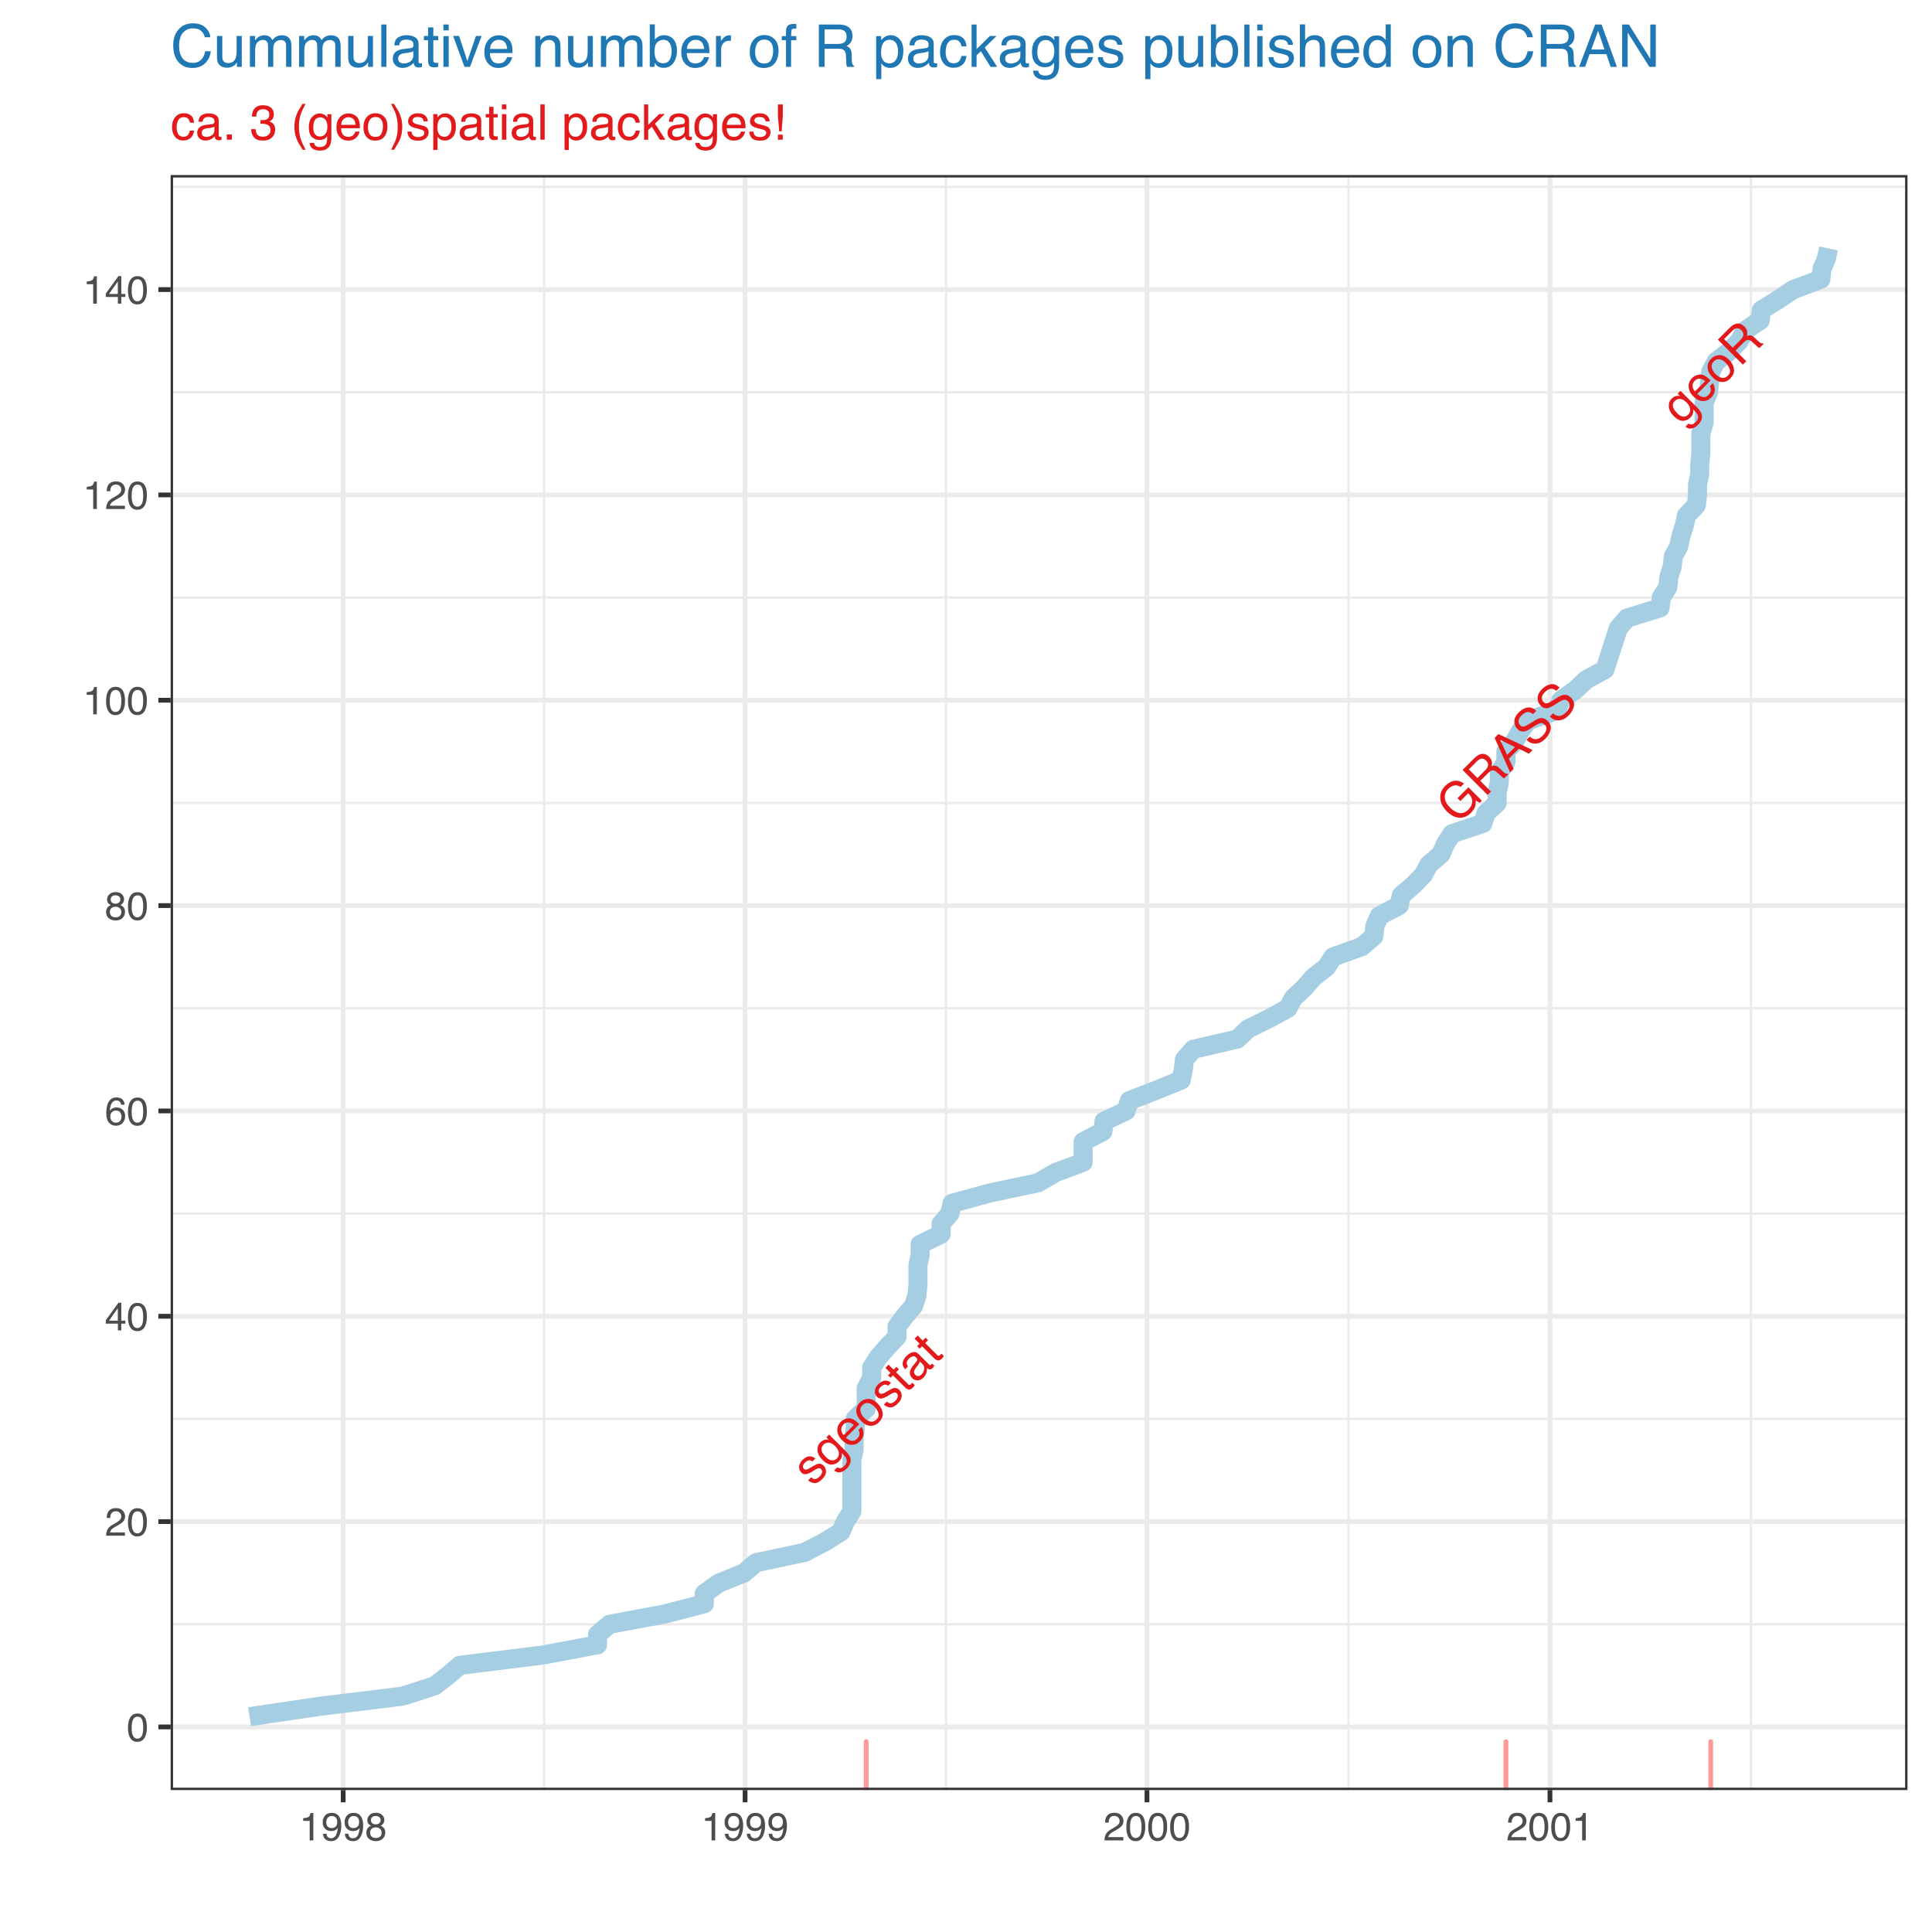 <?xml version="1.0" encoding="UTF-8"?>
<svg xmlns="http://www.w3.org/2000/svg" xmlns:xlink="http://www.w3.org/1999/xlink" width="432pt" height="432pt" viewBox="0 0 432 432" version="1.1">
<defs>
<g>
<symbol overflow="visible" id="glyph0-0">
<path style="stroke:none;" d="M 0.25 -0.25 L -5.344 -5.844 L -0.891 -10.297 L 4.703 -4.703 Z M 3.297 -4.703 L -0.906 -8.906 L -3.953 -5.859 L 0.25 -1.656 Z M 3.297 -4.703 "/>
</symbol>
<symbol overflow="visible" id="glyph0-1">
<path style="stroke:none;" d="M -0.359 -2.203 C -0.117 -1.984 0.109 -1.859 0.328 -1.828 C 0.723 -1.785 1.133 -1.977 1.562 -2.406 C 1.812 -2.656 1.977 -2.93 2.062 -3.234 C 2.156 -3.547 2.082 -3.82 1.844 -4.062 C 1.664 -4.238 1.453 -4.285 1.203 -4.203 C 1.047 -4.172 0.785 -4.047 0.422 -3.828 L -0.25 -3.406 C -0.688 -3.156 -1.039 -3 -1.312 -2.938 C -1.789 -2.812 -2.195 -2.914 -2.531 -3.25 C -2.914 -3.633 -3.086 -4.086 -3.047 -4.609 C -3.004 -5.129 -2.75 -5.625 -2.281 -6.094 C -1.664 -6.707 -1.039 -6.969 -0.406 -6.875 C -0.008 -6.812 0.316 -6.648 0.578 -6.391 L -0.062 -5.75 C -0.238 -5.883 -0.441 -5.973 -0.672 -6.016 C -1.004 -6.035 -1.363 -5.852 -1.75 -5.469 C -2.008 -5.207 -2.156 -4.957 -2.188 -4.719 C -2.219 -4.477 -2.156 -4.281 -2 -4.125 C -1.82 -3.945 -1.594 -3.895 -1.312 -3.969 C -1.145 -4.008 -0.938 -4.102 -0.688 -4.25 L -0.125 -4.594 C 0.488 -4.957 0.93 -5.172 1.203 -5.234 C 1.648 -5.328 2.062 -5.188 2.438 -4.812 C 2.801 -4.445 2.977 -3.992 2.969 -3.453 C 2.957 -2.91 2.664 -2.352 2.094 -1.781 C 1.488 -1.176 0.922 -0.883 0.391 -0.906 C -0.129 -0.938 -0.602 -1.145 -1.031 -1.531 Z M -2.266 -6.109 Z M -2.266 -6.109 "/>
</symbol>
<symbol overflow="visible" id="glyph0-2">
<path style="stroke:none;" d="M -2.219 -6.094 C -1.883 -6.426 -1.523 -6.629 -1.141 -6.703 C -0.922 -6.754 -0.656 -6.758 -0.344 -6.719 L -0.859 -7.234 L -0.234 -7.859 L 3.484 -4.141 C 3.992 -3.629 4.328 -3.148 4.484 -2.703 C 4.742 -1.859 4.477 -1.039 3.688 -0.25 C 3.25 0.188 2.781 0.457 2.281 0.562 C 1.789 0.676 1.32 0.539 0.875 0.156 L 1.578 -0.547 C 1.785 -0.398 1.988 -0.332 2.188 -0.344 C 2.488 -0.332 2.805 -0.492 3.141 -0.828 C 3.66 -1.348 3.82 -1.875 3.625 -2.406 C 3.508 -2.727 3.164 -3.164 2.594 -3.719 C 2.664 -3.375 2.648 -3.051 2.547 -2.75 C 2.453 -2.457 2.25 -2.156 1.938 -1.844 C 1.488 -1.395 0.941 -1.16 0.297 -1.141 C -0.336 -1.129 -1.02 -1.488 -1.75 -2.219 C -2.426 -2.895 -2.789 -3.594 -2.844 -4.312 C -2.895 -5.031 -2.688 -5.625 -2.219 -6.094 Z M 1.125 -5.25 C 0.625 -5.75 0.145 -6.016 -0.312 -6.047 C -0.77 -6.078 -1.16 -5.93 -1.484 -5.609 C -1.961 -5.129 -2.066 -4.578 -1.797 -3.953 C -1.648 -3.617 -1.379 -3.254 -0.984 -2.859 C -0.523 -2.398 -0.082 -2.145 0.344 -2.094 C 0.77 -2.039 1.141 -2.172 1.453 -2.484 C 1.941 -2.973 2.066 -3.547 1.828 -4.203 C 1.691 -4.566 1.457 -4.914 1.125 -5.25 Z M -2.172 -6.203 Z M -2.172 -6.203 "/>
</symbol>
<symbol overflow="visible" id="glyph0-3">
<path style="stroke:none;" d="M -1.969 -6.375 C -1.676 -6.664 -1.328 -6.879 -0.922 -7.016 C -0.516 -7.148 -0.133 -7.188 0.219 -7.125 C 0.562 -7.051 0.895 -6.895 1.219 -6.656 C 1.445 -6.508 1.766 -6.234 2.172 -5.828 L -0.828 -2.828 C -0.391 -2.43 0.039 -2.195 0.469 -2.125 C 0.906 -2.062 1.316 -2.223 1.703 -2.609 C 2.066 -2.973 2.234 -3.379 2.203 -3.828 C 2.191 -4.066 2.117 -4.305 1.984 -4.547 L 2.656 -5.219 C 2.789 -5.062 2.898 -4.844 2.984 -4.562 C 3.066 -4.281 3.109 -4.016 3.109 -3.766 C 3.098 -3.336 2.977 -2.938 2.75 -2.562 C 2.613 -2.363 2.441 -2.16 2.234 -1.953 C 1.734 -1.453 1.117 -1.207 0.391 -1.219 C -0.328 -1.238 -1.02 -1.582 -1.688 -2.25 C -2.344 -2.906 -2.695 -3.613 -2.75 -4.375 C -2.801 -5.133 -2.539 -5.801 -1.969 -6.375 Z M 0.938 -5.656 C 0.613 -5.938 0.312 -6.113 0.031 -6.188 C -0.5 -6.32 -0.977 -6.176 -1.406 -5.75 C -1.727 -5.426 -1.879 -5.039 -1.859 -4.594 C -1.848 -4.156 -1.672 -3.754 -1.328 -3.391 Z M -2.047 -6.328 Z M -2.047 -6.328 "/>
</symbol>
<symbol overflow="visible" id="glyph0-4">
<path style="stroke:none;" d="M 1.688 -2.562 C 2.145 -3.02 2.281 -3.504 2.094 -4.016 C 1.914 -4.535 1.617 -5.004 1.203 -5.422 C 0.816 -5.805 0.445 -6.051 0.094 -6.156 C -0.477 -6.352 -1.004 -6.211 -1.484 -5.734 C -1.898 -5.316 -2.039 -4.848 -1.906 -4.328 C -1.781 -3.816 -1.492 -3.336 -1.047 -2.891 C -0.609 -2.453 -0.148 -2.18 0.328 -2.078 C 0.816 -1.984 1.27 -2.145 1.688 -2.562 Z M -2.047 -6.359 C -1.523 -6.879 -0.906 -7.145 -0.188 -7.156 C 0.52 -7.176 1.219 -6.844 1.906 -6.156 C 2.562 -5.5 2.941 -4.797 3.047 -4.047 C 3.16 -3.305 2.879 -2.598 2.203 -1.922 C 1.641 -1.359 1 -1.098 0.281 -1.141 C -0.426 -1.191 -1.098 -1.535 -1.734 -2.172 C -2.422 -2.859 -2.789 -3.578 -2.844 -4.328 C -2.906 -5.086 -2.641 -5.766 -2.047 -6.359 Z M -2.062 -6.312 Z M -2.062 -6.312 "/>
</symbol>
<symbol overflow="visible" id="glyph0-5">
<path style="stroke:none;" d="M -4.578 -5.859 L -3.875 -6.562 L -2.75 -5.438 L -2.109 -6.078 L -1.547 -5.516 L -2.188 -4.875 L 0.484 -2.203 C 0.629 -2.055 0.77 -2.008 0.906 -2.062 C 0.988 -2.082 1.094 -2.156 1.219 -2.281 C 1.25 -2.312 1.281 -2.344 1.312 -2.375 C 1.352 -2.414 1.395 -2.469 1.438 -2.531 L 1.984 -1.984 C 1.922 -1.879 1.852 -1.781 1.781 -1.688 C 1.707 -1.594 1.625 -1.5 1.531 -1.406 C 1.207 -1.082 0.906 -0.945 0.625 -1 C 0.344 -1.051 0.078 -1.203 -0.172 -1.453 L -2.891 -4.172 L -3.438 -3.625 L -4 -4.188 L -3.453 -4.734 Z M -4.578 -5.859 "/>
</symbol>
<symbol overflow="visible" id="glyph0-6">
<path style="stroke:none;" d="M -0.047 -2.109 C 0.148 -1.91 0.379 -1.828 0.641 -1.859 C 0.898 -1.891 1.125 -2 1.312 -2.188 C 1.562 -2.438 1.738 -2.738 1.844 -3.094 C 2.039 -3.645 1.926 -4.133 1.5 -4.562 L 0.953 -5.109 C 0.922 -4.973 0.859 -4.82 0.766 -4.656 C 0.672 -4.488 0.566 -4.328 0.453 -4.172 L 0.094 -3.719 C -0.125 -3.438 -0.258 -3.195 -0.312 -3 C -0.406 -2.676 -0.316 -2.379 -0.047 -2.109 Z M 0.234 -5.172 C 0.348 -5.348 0.379 -5.516 0.328 -5.672 C 0.305 -5.773 0.238 -5.883 0.125 -6 C -0.113 -6.238 -0.367 -6.32 -0.641 -6.25 C -0.922 -6.188 -1.211 -6.004 -1.516 -5.703 C -1.867 -5.348 -2.023 -4.992 -1.984 -4.641 C -1.961 -4.453 -1.863 -4.238 -1.688 -4 L -2.328 -3.359 C -2.805 -3.879 -2.988 -4.395 -2.875 -4.906 C -2.758 -5.414 -2.492 -5.879 -2.078 -6.297 C -1.598 -6.773 -1.113 -7.07 -0.625 -7.188 C -0.156 -7.301 0.27 -7.164 0.656 -6.781 L 3.016 -4.422 C 3.086 -4.348 3.16 -4.305 3.234 -4.297 C 3.305 -4.285 3.391 -4.328 3.484 -4.422 C 3.516 -4.453 3.547 -4.484 3.578 -4.516 C 3.617 -4.555 3.656 -4.602 3.688 -4.656 L 4.188 -4.156 C 4.113 -4.02 4.051 -3.914 4 -3.844 C 3.957 -3.781 3.891 -3.703 3.797 -3.609 C 3.555 -3.367 3.297 -3.285 3.016 -3.359 C 2.879 -3.391 2.719 -3.477 2.531 -3.625 C 2.57 -3.289 2.523 -2.926 2.391 -2.531 C 2.266 -2.145 2.047 -1.797 1.734 -1.484 C 1.348 -1.098 0.922 -0.895 0.453 -0.875 C -0.004 -0.863 -0.41 -1.035 -0.766 -1.391 C -1.141 -1.766 -1.312 -2.176 -1.281 -2.625 C -1.25 -3.07 -1.066 -3.516 -0.734 -3.953 Z M -2.062 -6.312 Z M -2.062 -6.312 "/>
</symbol>
<symbol overflow="visible" id="glyph0-7">
<path style="stroke:none;" d="M -2.734 -8.766 C -2.203 -9.297 -1.645 -9.656 -1.062 -9.844 C -0.207 -10.094 0.645 -9.914 1.5 -9.312 L 0.75 -8.562 C 0.25 -8.875 -0.234 -8.977 -0.703 -8.875 C -1.18 -8.781 -1.641 -8.516 -2.078 -8.078 C -2.598 -7.555 -2.836 -6.922 -2.797 -6.172 C -2.766 -5.43 -2.367 -4.68 -1.609 -3.922 C -0.93 -3.242 -0.242 -2.844 0.453 -2.719 C 1.16 -2.602 1.848 -2.879 2.516 -3.547 C 3.016 -4.047 3.285 -4.602 3.328 -5.219 C 3.379 -5.844 3.082 -6.488 2.438 -7.156 L 0.672 -5.391 L 0.031 -6.031 L 2.484 -8.484 L 5.484 -5.484 L 5 -5 L 4.109 -5.547 C 4.129 -5.004 4.098 -4.578 4.016 -4.266 C 3.859 -3.754 3.523 -3.242 3.016 -2.734 C 2.348 -2.066 1.562 -1.707 0.656 -1.656 C -0.395 -1.664 -1.395 -2.145 -2.344 -3.094 C -3.281 -4.031 -3.77 -5.031 -3.812 -6.094 C -3.863 -7.102 -3.504 -7.992 -2.734 -8.766 Z M -2.859 -8.641 Z M -2.859 -8.641 "/>
</symbol>
<symbol overflow="visible" id="glyph0-8">
<path style="stroke:none;" d="M 0.172 -6.234 C 0.523 -6.586 0.734 -6.938 0.797 -7.281 C 0.867 -7.633 0.719 -8 0.344 -8.375 C -0.062 -8.781 -0.484 -8.91 -0.922 -8.766 C -1.148 -8.68 -1.395 -8.508 -1.656 -8.25 L -3.5 -6.406 L -1.578 -4.484 Z M -4.906 -6.281 L -2.312 -8.875 C -1.883 -9.301 -1.469 -9.594 -1.062 -9.75 C -0.312 -10.039 0.383 -9.863 1.031 -9.219 C 1.363 -8.883 1.566 -8.539 1.641 -8.188 C 1.711 -7.832 1.695 -7.469 1.594 -7.094 C 1.883 -7.219 2.16 -7.266 2.422 -7.234 C 2.68 -7.203 2.977 -7.031 3.312 -6.719 L 4.078 -5.984 C 4.305 -5.773 4.488 -5.633 4.625 -5.562 C 4.844 -5.426 5.039 -5.395 5.219 -5.469 L 5.344 -5.344 L 4.406 -4.406 C 4.332 -4.438 4.25 -4.477 4.156 -4.531 C 4.062 -4.582 3.906 -4.719 3.688 -4.938 L 2.703 -5.828 C 2.328 -6.18 1.945 -6.289 1.562 -6.156 C 1.352 -6.07 1.094 -5.875 0.781 -5.562 L -0.938 -3.844 L 1.453 -1.453 L 0.688 -0.688 Z M -4.906 -6.281 "/>
</symbol>
<symbol overflow="visible" id="glyph0-9">
<path style="stroke:none;" d="M 1.172 -5.766 L -2.141 -7.391 L -0.578 -4.016 Z M -3.375 -7.812 L -2.516 -8.672 L 5.109 -5.109 L 4.281 -4.281 L 2.047 -5.391 L -0.172 -3.172 L 0.891 -0.891 L 0.109 -0.109 Z M -3.375 -7.812 "/>
</symbol>
<symbol overflow="visible" id="glyph0-10">
<path style="stroke:none;" d="M -0.719 -2.906 C -0.383 -2.594 -0.051 -2.406 0.281 -2.344 C 0.906 -2.219 1.539 -2.477 2.188 -3.125 C 2.469 -3.406 2.68 -3.703 2.828 -4.016 C 3.109 -4.629 3.047 -5.141 2.641 -5.547 C 2.336 -5.848 2.035 -5.973 1.734 -5.922 C 1.41 -5.848 0.988 -5.656 0.469 -5.344 L -0.438 -4.75 C -1.051 -4.363 -1.531 -4.133 -1.875 -4.062 C -2.469 -3.945 -2.992 -4.117 -3.453 -4.578 C -3.953 -5.078 -4.191 -5.664 -4.172 -6.344 C -4.148 -7.02 -3.82 -7.676 -3.188 -8.312 C -2.594 -8.906 -1.945 -9.266 -1.25 -9.391 C -0.551 -9.516 0.109 -9.266 0.734 -8.641 L 0.016 -7.922 C -0.328 -8.18 -0.645 -8.332 -0.938 -8.375 C -1.457 -8.438 -1.992 -8.191 -2.547 -7.641 C -2.992 -7.191 -3.219 -6.77 -3.219 -6.375 C -3.227 -5.988 -3.113 -5.676 -2.875 -5.438 C -2.594 -5.156 -2.273 -5.066 -1.922 -5.172 C -1.68 -5.242 -1.234 -5.484 -0.578 -5.891 L 0.375 -6.5 C 0.844 -6.781 1.254 -6.953 1.609 -7.016 C 2.223 -7.109 2.781 -6.906 3.281 -6.406 C 3.895 -5.789 4.109 -5.117 3.922 -4.391 C 3.742 -3.672 3.359 -3.016 2.766 -2.422 C 2.066 -1.723 1.348 -1.359 0.609 -1.328 C -0.148 -1.273 -0.832 -1.562 -1.438 -2.188 Z M -3.125 -8.375 Z M -3.125 -8.375 "/>
</symbol>
<symbol overflow="visible" id="glyph1-0">
<path style="stroke:none;" d="M 0.281 0 L 0.281 -6.312 L 5.297 -6.312 L 5.297 0 Z M 4.5 -0.797 L 4.5 -5.516 L 1.078 -5.516 L 1.078 -0.797 Z M 4.5 -0.797 "/>
</symbol>
<symbol overflow="visible" id="glyph1-1">
<path style="stroke:none;" d="M 2.375 -6.156 C 3.176 -6.156 3.754 -5.828 4.109 -5.172 C 4.379 -4.66 4.516 -3.961 4.516 -3.078 C 4.516 -2.242 4.391 -1.555 4.141 -1.016 C 3.785 -0.223 3.195 0.172 2.375 0.172 C 1.633 0.172 1.082 -0.148 0.719 -0.797 C 0.426 -1.328 0.281 -2.047 0.281 -2.953 C 0.281 -3.648 0.367 -4.25 0.547 -4.75 C 0.879 -5.688 1.488 -6.156 2.375 -6.156 Z M 2.375 -0.531 C 2.77 -0.531 3.086 -0.707 3.328 -1.062 C 3.566 -1.426 3.688 -2.086 3.688 -3.047 C 3.688 -3.754 3.598 -4.332 3.422 -4.781 C 3.254 -5.227 2.922 -5.453 2.422 -5.453 C 1.973 -5.453 1.641 -5.238 1.422 -4.812 C 1.211 -4.383 1.109 -3.754 1.109 -2.922 C 1.109 -2.297 1.176 -1.789 1.312 -1.406 C 1.52 -0.82 1.875 -0.531 2.375 -0.531 Z M 2.375 -0.531 "/>
</symbol>
<symbol overflow="visible" id="glyph1-2">
<path style="stroke:none;" d="M 0.281 0 C 0.301 -0.531 0.406 -0.988 0.594 -1.375 C 0.789 -1.77 1.164 -2.129 1.719 -2.453 L 2.547 -2.922 C 2.91 -3.141 3.164 -3.328 3.312 -3.484 C 3.551 -3.711 3.672 -3.984 3.672 -4.297 C 3.672 -4.648 3.562 -4.93 3.344 -5.141 C 3.133 -5.359 2.848 -5.469 2.484 -5.469 C 1.961 -5.469 1.598 -5.266 1.391 -4.859 C 1.285 -4.648 1.227 -4.352 1.219 -3.969 L 0.422 -3.969 C 0.43 -4.5 0.531 -4.938 0.719 -5.281 C 1.051 -5.875 1.645 -6.172 2.5 -6.172 C 3.195 -6.172 3.707 -5.977 4.031 -5.594 C 4.363 -5.219 4.531 -4.797 4.531 -4.328 C 4.531 -3.836 4.352 -3.414 4 -3.062 C 3.801 -2.863 3.441 -2.617 2.922 -2.328 L 2.344 -2 C 2.062 -1.844 1.836 -1.695 1.672 -1.562 C 1.391 -1.312 1.211 -1.035 1.141 -0.734 L 4.5 -0.734 L 4.5 0 Z M 0.281 0 "/>
</symbol>
<symbol overflow="visible" id="glyph1-3">
<path style="stroke:none;" d="M 2.906 -2.172 L 2.906 -4.969 L 0.938 -2.172 Z M 2.922 0 L 2.922 -1.5 L 0.219 -1.5 L 0.219 -2.266 L 3.047 -6.172 L 3.688 -6.172 L 3.688 -2.172 L 4.594 -2.172 L 4.594 -1.5 L 3.688 -1.5 L 3.688 0 Z M 2.922 0 "/>
</symbol>
<symbol overflow="visible" id="glyph1-4">
<path style="stroke:none;" d="M 2.578 -6.172 C 3.266 -6.172 3.742 -5.992 4.016 -5.641 C 4.285 -5.285 4.422 -4.922 4.422 -4.547 L 3.656 -4.547 C 3.602 -4.785 3.531 -4.973 3.438 -5.109 C 3.25 -5.367 2.961 -5.5 2.578 -5.5 C 2.148 -5.5 1.805 -5.297 1.547 -4.891 C 1.297 -4.492 1.156 -3.926 1.125 -3.188 C 1.301 -3.445 1.523 -3.641 1.797 -3.766 C 2.047 -3.879 2.32 -3.938 2.625 -3.938 C 3.133 -3.938 3.582 -3.77 3.969 -3.438 C 4.352 -3.113 4.547 -2.625 4.547 -1.969 C 4.547 -1.414 4.363 -0.922 4 -0.484 C 3.633 -0.055 3.117 0.156 2.453 0.156 C 1.867 0.156 1.367 -0.062 0.953 -0.5 C 0.535 -0.938 0.328 -1.672 0.328 -2.703 C 0.328 -3.461 0.422 -4.109 0.609 -4.641 C 0.961 -5.66 1.617 -6.172 2.578 -6.172 Z M 2.516 -0.531 C 2.922 -0.531 3.223 -0.664 3.422 -0.938 C 3.629 -1.207 3.734 -1.531 3.734 -1.906 C 3.734 -2.219 3.641 -2.516 3.453 -2.797 C 3.273 -3.086 2.953 -3.234 2.484 -3.234 C 2.148 -3.234 1.859 -3.125 1.609 -2.906 C 1.359 -2.688 1.234 -2.352 1.234 -1.906 C 1.234 -1.52 1.344 -1.191 1.562 -0.922 C 1.789 -0.66 2.109 -0.531 2.516 -0.531 Z M 2.516 -0.531 "/>
</symbol>
<symbol overflow="visible" id="glyph1-5">
<path style="stroke:none;" d="M 2.391 -3.578 C 2.734 -3.578 3 -3.672 3.188 -3.859 C 3.383 -4.047 3.484 -4.273 3.484 -4.547 C 3.484 -4.773 3.391 -4.984 3.203 -5.172 C 3.016 -5.359 2.734 -5.453 2.359 -5.453 C 1.992 -5.453 1.727 -5.359 1.562 -5.172 C 1.395 -4.984 1.312 -4.758 1.312 -4.5 C 1.312 -4.207 1.414 -3.977 1.625 -3.812 C 1.844 -3.656 2.098 -3.578 2.391 -3.578 Z M 2.438 -0.531 C 2.801 -0.531 3.098 -0.625 3.328 -0.812 C 3.566 -1.008 3.688 -1.301 3.688 -1.688 C 3.688 -2.082 3.562 -2.383 3.312 -2.594 C 3.07 -2.801 2.766 -2.906 2.391 -2.906 C 2.016 -2.906 1.707 -2.797 1.469 -2.578 C 1.238 -2.367 1.125 -2.078 1.125 -1.703 C 1.125 -1.391 1.227 -1.113 1.438 -0.875 C 1.656 -0.645 1.988 -0.531 2.438 -0.531 Z M 1.344 -3.281 C 1.125 -3.375 0.957 -3.477 0.844 -3.594 C 0.613 -3.82 0.5 -4.125 0.5 -4.5 C 0.5 -4.957 0.664 -5.348 1 -5.672 C 1.332 -6.004 1.801 -6.172 2.406 -6.172 C 3 -6.172 3.461 -6.016 3.797 -5.703 C 4.129 -5.391 4.297 -5.023 4.297 -4.609 C 4.297 -4.223 4.195 -3.914 4 -3.688 C 3.895 -3.551 3.727 -3.414 3.5 -3.281 C 3.758 -3.164 3.961 -3.031 4.109 -2.875 C 4.379 -2.594 4.516 -2.223 4.516 -1.766 C 4.516 -1.223 4.332 -0.766 3.969 -0.391 C 3.602 -0.016 3.086 0.172 2.422 0.172 C 1.828 0.172 1.32 0.008 0.906 -0.312 C 0.488 -0.633 0.281 -1.109 0.281 -1.734 C 0.281 -2.086 0.367 -2.395 0.547 -2.656 C 0.723 -2.926 0.988 -3.133 1.344 -3.281 Z M 1.344 -3.281 "/>
</symbol>
<symbol overflow="visible" id="glyph1-6">
<path style="stroke:none;" d="M 0.844 -4.359 L 0.844 -4.953 C 1.395 -5.004 1.781 -5.094 2 -5.219 C 2.227 -5.344 2.395 -5.645 2.5 -6.125 L 3.109 -6.125 L 3.109 0 L 2.297 0 L 2.297 -4.359 Z M 0.844 -4.359 "/>
</symbol>
<symbol overflow="visible" id="glyph1-7">
<path style="stroke:none;" d="M 1.172 -1.484 C 1.191 -1.055 1.352 -0.758 1.656 -0.594 C 1.82 -0.508 2 -0.469 2.188 -0.469 C 2.562 -0.469 2.879 -0.617 3.141 -0.922 C 3.398 -1.234 3.582 -1.863 3.688 -2.812 C 3.52 -2.539 3.305 -2.348 3.047 -2.234 C 2.797 -2.129 2.523 -2.078 2.234 -2.078 C 1.641 -2.078 1.172 -2.258 0.828 -2.625 C 0.484 -2.988 0.312 -3.461 0.312 -4.047 C 0.312 -4.609 0.477 -5.098 0.812 -5.516 C 1.156 -5.941 1.66 -6.156 2.328 -6.156 C 3.223 -6.156 3.844 -5.754 4.188 -4.953 C 4.375 -4.504 4.469 -3.945 4.469 -3.281 C 4.469 -2.531 4.352 -1.863 4.125 -1.281 C 3.75 -0.312 3.113 0.172 2.219 0.172 C 1.625 0.172 1.172 0.016 0.859 -0.297 C 0.547 -0.609 0.391 -1.004 0.391 -1.484 Z M 2.344 -2.75 C 2.645 -2.75 2.922 -2.848 3.172 -3.047 C 3.43 -3.254 3.562 -3.609 3.562 -4.109 C 3.562 -4.566 3.445 -4.906 3.219 -5.125 C 2.988 -5.344 2.695 -5.453 2.344 -5.453 C 1.969 -5.453 1.664 -5.32 1.438 -5.062 C 1.219 -4.812 1.109 -4.477 1.109 -4.062 C 1.109 -3.656 1.207 -3.332 1.406 -3.094 C 1.602 -2.863 1.914 -2.75 2.344 -2.75 Z M 2.344 -2.75 "/>
</symbol>
<symbol overflow="visible" id="glyph2-0">
<path style="stroke:none;" d="M 0.359 0 L 0.359 -7.891 L 6.625 -7.891 L 6.625 0 Z M 5.625 -0.984 L 5.625 -6.906 L 1.344 -6.906 L 1.344 -0.984 Z M 5.625 -0.984 "/>
</symbol>
<symbol overflow="visible" id="glyph2-1">
<path style="stroke:none;" d="M 2.922 -5.922 C 3.578 -5.922 4.109 -5.758 4.516 -5.438 C 4.922 -5.125 5.164 -4.582 5.25 -3.812 L 4.297 -3.812 C 4.242 -4.164 4.113 -4.457 3.906 -4.688 C 3.707 -4.926 3.379 -5.047 2.922 -5.047 C 2.305 -5.047 1.867 -4.75 1.609 -4.156 C 1.43 -3.758 1.344 -3.273 1.344 -2.703 C 1.344 -2.129 1.461 -1.645 1.703 -1.25 C 1.953 -0.852 2.336 -0.656 2.859 -0.656 C 3.266 -0.656 3.582 -0.773 3.812 -1.016 C 4.051 -1.266 4.211 -1.602 4.297 -2.031 L 5.25 -2.031 C 5.133 -1.27 4.863 -0.711 4.438 -0.359 C 4.008 -0.004 3.457 0.172 2.781 0.172 C 2.031 0.172 1.43 -0.102 0.984 -0.656 C 0.535 -1.207 0.312 -1.895 0.312 -2.719 C 0.312 -3.727 0.555 -4.516 1.047 -5.078 C 1.535 -5.641 2.16 -5.922 2.922 -5.922 Z M 2.781 -5.891 Z M 2.781 -5.891 "/>
</symbol>
<symbol overflow="visible" id="glyph2-2">
<path style="stroke:none;" d="M 1.453 -1.531 C 1.453 -1.25 1.551 -1.023 1.75 -0.859 C 1.957 -0.703 2.203 -0.625 2.484 -0.625 C 2.816 -0.625 3.145 -0.703 3.469 -0.859 C 4.008 -1.117 4.281 -1.551 4.281 -2.156 L 4.281 -2.922 C 4.156 -2.848 4 -2.785 3.812 -2.734 C 3.633 -2.691 3.453 -2.656 3.266 -2.625 L 2.688 -2.562 C 2.332 -2.508 2.066 -2.438 1.891 -2.344 C 1.598 -2.164 1.453 -1.895 1.453 -1.531 Z M 3.797 -3.484 C 4.016 -3.516 4.16 -3.609 4.234 -3.766 C 4.273 -3.848 4.297 -3.973 4.297 -4.141 C 4.297 -4.461 4.176 -4.695 3.938 -4.844 C 3.707 -5 3.375 -5.078 2.938 -5.078 C 2.438 -5.078 2.082 -4.941 1.875 -4.672 C 1.75 -4.516 1.672 -4.289 1.641 -4 L 0.734 -4 C 0.754 -4.707 0.984 -5.195 1.422 -5.469 C 1.867 -5.75 2.383 -5.891 2.969 -5.891 C 3.645 -5.891 4.191 -5.758 4.609 -5.5 C 5.035 -5.25 5.25 -4.848 5.25 -4.297 L 5.25 -0.984 C 5.25 -0.891 5.266 -0.812 5.297 -0.75 C 5.336 -0.688 5.426 -0.656 5.562 -0.656 C 5.602 -0.656 5.648 -0.656 5.703 -0.656 C 5.766 -0.664 5.82 -0.676 5.875 -0.688 L 5.875 0.031 C 5.727 0.07 5.613 0.098 5.531 0.109 C 5.457 0.117 5.352 0.125 5.219 0.125 C 4.883 0.125 4.641 0.004 4.484 -0.234 C 4.41 -0.359 4.359 -0.535 4.328 -0.766 C 4.129 -0.504 3.844 -0.281 3.469 -0.094 C 3.102 0.094 2.695 0.188 2.25 0.188 C 1.719 0.188 1.281 0.023 0.938 -0.297 C 0.602 -0.617 0.438 -1.023 0.438 -1.516 C 0.438 -2.047 0.602 -2.457 0.938 -2.75 C 1.27 -3.039 1.707 -3.223 2.25 -3.297 Z M 2.984 -5.891 Z M 2.984 -5.891 "/>
</symbol>
<symbol overflow="visible" id="glyph2-3">
<path style="stroke:none;" d="M 0.938 -1.172 L 2.062 -1.172 L 2.062 0 L 0.938 0 Z M 0.938 -1.172 "/>
</symbol>
<symbol overflow="visible" id="glyph2-4">
<path style="stroke:none;" d=""/>
</symbol>
<symbol overflow="visible" id="glyph2-5">
<path style="stroke:none;" d="M 2.859 0.203 C 1.953 0.203 1.289 -0.047 0.875 -0.547 C 0.469 -1.047 0.266 -1.648 0.266 -2.359 L 1.266 -2.359 C 1.316 -1.859 1.41 -1.5 1.547 -1.281 C 1.797 -0.875 2.25 -0.672 2.906 -0.672 C 3.414 -0.672 3.82 -0.805 4.125 -1.078 C 4.438 -1.348 4.594 -1.695 4.594 -2.125 C 4.594 -2.656 4.43 -3.023 4.109 -3.234 C 3.785 -3.453 3.336 -3.562 2.766 -3.562 C 2.703 -3.562 2.633 -3.562 2.562 -3.562 C 2.5 -3.562 2.43 -3.555 2.359 -3.547 L 2.359 -4.406 C 2.461 -4.395 2.547 -4.383 2.609 -4.375 C 2.68 -4.375 2.758 -4.375 2.844 -4.375 C 3.195 -4.375 3.492 -4.43 3.734 -4.547 C 4.141 -4.742 4.344 -5.102 4.344 -5.625 C 4.344 -6.008 4.207 -6.305 3.938 -6.516 C 3.664 -6.723 3.348 -6.828 2.984 -6.828 C 2.336 -6.828 1.891 -6.609 1.641 -6.172 C 1.504 -5.941 1.426 -5.609 1.406 -5.172 L 0.453 -5.172 C 0.453 -5.742 0.566 -6.227 0.797 -6.625 C 1.191 -7.344 1.883 -7.703 2.875 -7.703 C 3.664 -7.703 4.273 -7.523 4.703 -7.172 C 5.129 -6.828 5.344 -6.32 5.344 -5.656 C 5.344 -5.188 5.219 -4.805 4.969 -4.516 C 4.812 -4.328 4.602 -4.18 4.344 -4.078 C 4.75 -3.973 5.066 -3.758 5.297 -3.438 C 5.523 -3.125 5.641 -2.738 5.641 -2.281 C 5.641 -1.539 5.395 -0.941 4.906 -0.484 C 4.426 -0.023 3.742 0.203 2.859 0.203 Z M 2.859 0.203 "/>
</symbol>
<symbol overflow="visible" id="glyph2-6">
<path style="stroke:none;" d="M 3.25 -8.016 C 2.688 -6.922 2.32 -6.117 2.156 -5.609 C 1.906 -4.828 1.781 -3.922 1.781 -2.891 C 1.781 -1.848 1.926 -0.898 2.219 -0.047 C 2.395 0.484 2.742 1.25 3.266 2.25 L 2.625 2.25 C 2.102 1.426 1.781 0.898 1.656 0.672 C 1.531 0.453 1.391 0.148 1.234 -0.234 C 1.035 -0.766 0.898 -1.332 0.828 -1.938 C 0.785 -2.25 0.766 -2.547 0.766 -2.828 C 0.766 -3.891 0.93 -4.832 1.266 -5.656 C 1.473 -6.188 1.91 -6.973 2.578 -8.016 Z M 3.25 -8.016 "/>
</symbol>
<symbol overflow="visible" id="glyph2-7">
<path style="stroke:none;" d="M 2.734 -5.859 C 3.191 -5.859 3.586 -5.742 3.922 -5.516 C 4.098 -5.391 4.285 -5.207 4.484 -4.969 L 4.484 -5.703 L 5.375 -5.703 L 5.375 -0.469 C 5.375 0.258 5.266 0.836 5.047 1.266 C 4.648 2.047 3.895 2.438 2.781 2.438 C 2.156 2.438 1.629 2.297 1.203 2.016 C 0.785 1.734 0.551 1.301 0.5 0.719 L 1.484 0.719 C 1.535 0.969 1.629 1.164 1.766 1.312 C 1.984 1.531 2.328 1.641 2.797 1.641 C 3.535 1.641 4.02 1.375 4.25 0.844 C 4.383 0.539 4.445 -0.004 4.438 -0.797 C 4.25 -0.504 4.016 -0.285 3.734 -0.141 C 3.461 -0.004 3.109 0.062 2.672 0.062 C 2.047 0.062 1.5 -0.156 1.031 -0.594 C 0.562 -1.031 0.328 -1.758 0.328 -2.781 C 0.328 -3.75 0.562 -4.504 1.031 -5.047 C 1.5 -5.586 2.066 -5.859 2.734 -5.859 Z M 4.484 -2.906 C 4.484 -3.613 4.332 -4.141 4.031 -4.484 C 3.738 -4.828 3.367 -5 2.922 -5 C 2.234 -5 1.766 -4.68 1.516 -4.047 C 1.391 -3.703 1.328 -3.254 1.328 -2.703 C 1.328 -2.055 1.457 -1.562 1.719 -1.219 C 1.977 -0.883 2.332 -0.719 2.781 -0.719 C 3.469 -0.719 3.957 -1.031 4.25 -1.656 C 4.406 -2.008 4.484 -2.426 4.484 -2.906 Z M 2.859 -5.891 Z M 2.859 -5.891 "/>
</symbol>
<symbol overflow="visible" id="glyph2-8">
<path style="stroke:none;" d="M 3.109 -5.875 C 3.516 -5.875 3.906 -5.781 4.281 -5.594 C 4.664 -5.406 4.961 -5.156 5.172 -4.844 C 5.359 -4.562 5.484 -4.223 5.547 -3.828 C 5.609 -3.566 5.641 -3.145 5.641 -2.562 L 1.422 -2.562 C 1.441 -1.977 1.578 -1.508 1.828 -1.156 C 2.086 -0.812 2.488 -0.641 3.031 -0.641 C 3.539 -0.641 3.945 -0.805 4.25 -1.141 C 4.414 -1.328 4.535 -1.551 4.609 -1.812 L 5.562 -1.812 C 5.531 -1.594 5.441 -1.352 5.297 -1.094 C 5.16 -0.832 5.004 -0.625 4.828 -0.469 C 4.535 -0.176 4.176 0.02 3.75 0.125 C 3.508 0.176 3.242 0.203 2.953 0.203 C 2.234 0.203 1.625 -0.055 1.125 -0.578 C 0.633 -1.098 0.391 -1.828 0.391 -2.766 C 0.391 -3.691 0.641 -4.441 1.141 -5.016 C 1.641 -5.586 2.297 -5.875 3.109 -5.875 Z M 4.641 -3.328 C 4.609 -3.754 4.52 -4.094 4.375 -4.344 C 4.102 -4.801 3.66 -5.031 3.047 -5.031 C 2.598 -5.031 2.223 -4.867 1.922 -4.547 C 1.629 -4.234 1.473 -3.828 1.453 -3.328 Z M 3.016 -5.891 Z M 3.016 -5.891 "/>
</symbol>
<symbol overflow="visible" id="glyph2-9">
<path style="stroke:none;" d="M 2.984 -0.625 C 3.629 -0.625 4.07 -0.863 4.312 -1.344 C 4.551 -1.832 4.672 -2.375 4.672 -2.969 C 4.672 -3.508 4.582 -3.945 4.406 -4.281 C 4.133 -4.812 3.664 -5.078 3 -5.078 C 2.406 -5.078 1.973 -4.848 1.703 -4.391 C 1.441 -3.941 1.312 -3.398 1.312 -2.766 C 1.312 -2.148 1.441 -1.641 1.703 -1.234 C 1.973 -0.828 2.398 -0.625 2.984 -0.625 Z M 3.031 -5.922 C 3.77 -5.922 4.395 -5.672 4.906 -5.172 C 5.414 -4.68 5.672 -3.957 5.672 -3 C 5.672 -2.07 5.445 -1.305 5 -0.703 C 4.551 -0.098 3.852 0.203 2.906 0.203 C 2.113 0.203 1.484 -0.062 1.016 -0.594 C 0.547 -1.125 0.312 -1.844 0.312 -2.75 C 0.312 -3.719 0.555 -4.488 1.047 -5.062 C 1.535 -5.633 2.195 -5.922 3.031 -5.922 Z M 3 -5.891 Z M 3 -5.891 "/>
</symbol>
<symbol overflow="visible" id="glyph2-10">
<path style="stroke:none;" d="M 0.375 2.25 C 0.945 1.133 1.316 0.32 1.484 -0.188 C 1.734 -0.957 1.859 -1.859 1.859 -2.891 C 1.859 -3.922 1.711 -4.867 1.422 -5.734 C 1.242 -6.266 0.891 -7.023 0.359 -8.016 L 1.016 -8.016 C 1.566 -7.141 1.898 -6.598 2.016 -6.391 C 2.129 -6.18 2.254 -5.895 2.391 -5.531 C 2.566 -5.082 2.691 -4.641 2.766 -4.203 C 2.836 -3.773 2.875 -3.359 2.875 -2.953 C 2.875 -1.891 2.707 -0.941 2.375 -0.109 C 2.156 0.422 1.711 1.207 1.047 2.25 Z M 0.375 2.25 "/>
</symbol>
<symbol overflow="visible" id="glyph2-11">
<path style="stroke:none;" d="M 1.281 -1.812 C 1.312 -1.488 1.395 -1.238 1.531 -1.062 C 1.77 -0.75 2.191 -0.594 2.797 -0.594 C 3.148 -0.594 3.461 -0.672 3.734 -0.828 C 4.004 -0.984 4.141 -1.223 4.141 -1.547 C 4.141 -1.797 4.031 -1.984 3.812 -2.109 C 3.676 -2.191 3.398 -2.285 2.984 -2.391 L 2.219 -2.578 C 1.727 -2.703 1.367 -2.836 1.141 -2.984 C 0.723 -3.254 0.516 -3.617 0.516 -4.078 C 0.516 -4.617 0.707 -5.055 1.094 -5.391 C 1.488 -5.734 2.02 -5.906 2.688 -5.906 C 3.551 -5.906 4.176 -5.648 4.562 -5.141 C 4.801 -4.816 4.914 -4.469 4.906 -4.094 L 4 -4.094 C 3.977 -4.312 3.898 -4.508 3.766 -4.688 C 3.547 -4.945 3.16 -5.078 2.609 -5.078 C 2.242 -5.078 1.969 -5.004 1.781 -4.859 C 1.594 -4.723 1.5 -4.539 1.5 -4.312 C 1.5 -4.062 1.625 -3.863 1.875 -3.719 C 2.008 -3.625 2.219 -3.539 2.5 -3.469 L 3.141 -3.312 C 3.836 -3.145 4.301 -2.984 4.531 -2.828 C 4.914 -2.578 5.109 -2.191 5.109 -1.672 C 5.109 -1.148 4.91 -0.703 4.516 -0.328 C 4.129 0.035 3.539 0.219 2.75 0.219 C 1.895 0.219 1.285 0.023 0.922 -0.359 C 0.566 -0.754 0.379 -1.238 0.359 -1.812 Z M 2.719 -5.891 Z M 2.719 -5.891 "/>
</symbol>
<symbol overflow="visible" id="glyph2-12">
<path style="stroke:none;" d="M 3.141 -0.656 C 3.586 -0.656 3.957 -0.844 4.25 -1.219 C 4.551 -1.594 4.703 -2.156 4.703 -2.906 C 4.703 -3.363 4.641 -3.758 4.516 -4.094 C 4.266 -4.727 3.805 -5.047 3.141 -5.047 C 2.461 -5.047 2.004 -4.711 1.766 -4.047 C 1.629 -3.68 1.562 -3.223 1.562 -2.672 C 1.562 -2.234 1.629 -1.859 1.766 -1.547 C 2.016 -0.953 2.473 -0.656 3.141 -0.656 Z M 0.641 -5.719 L 1.578 -5.719 L 1.578 -4.969 C 1.766 -5.227 1.973 -5.426 2.203 -5.562 C 2.535 -5.781 2.922 -5.891 3.359 -5.891 C 4.004 -5.891 4.555 -5.641 5.016 -5.141 C 5.473 -4.641 5.703 -3.926 5.703 -3 C 5.703 -1.75 5.375 -0.852 4.719 -0.312 C 4.301 0.02 3.816 0.188 3.266 0.188 C 2.828 0.188 2.461 0.094 2.172 -0.094 C 2.004 -0.195 1.812 -0.379 1.594 -0.641 L 1.594 2.297 L 0.641 2.297 Z M 0.641 -5.719 "/>
</symbol>
<symbol overflow="visible" id="glyph2-13">
<path style="stroke:none;" d="M 0.906 -7.359 L 1.875 -7.359 L 1.875 -5.75 L 2.797 -5.75 L 2.797 -4.969 L 1.875 -4.969 L 1.875 -1.203 C 1.875 -1.004 1.941 -0.875 2.078 -0.812 C 2.16 -0.77 2.285 -0.75 2.453 -0.75 C 2.504 -0.75 2.555 -0.75 2.609 -0.75 C 2.66 -0.75 2.723 -0.754 2.797 -0.766 L 2.797 0 C 2.68 0.031 2.562 0.051 2.438 0.062 C 2.32 0.082 2.195 0.094 2.062 0.094 C 1.613 0.094 1.305 -0.02 1.141 -0.25 C 0.984 -0.488 0.906 -0.789 0.906 -1.156 L 0.906 -4.969 L 0.125 -4.969 L 0.125 -5.75 L 0.906 -5.75 Z M 0.906 -7.359 "/>
</symbol>
<symbol overflow="visible" id="glyph2-14">
<path style="stroke:none;" d="M 0.703 -5.719 L 1.688 -5.719 L 1.688 0 L 0.703 0 Z M 0.703 -7.891 L 1.688 -7.891 L 1.688 -6.797 L 0.703 -6.797 Z M 0.703 -7.891 "/>
</symbol>
<symbol overflow="visible" id="glyph2-15">
<path style="stroke:none;" d="M 0.734 -7.891 L 1.703 -7.891 L 1.703 0 L 0.734 0 Z M 0.734 -7.891 "/>
</symbol>
<symbol overflow="visible" id="glyph2-16">
<path style="stroke:none;" d="M 0.688 -7.891 L 1.609 -7.891 L 1.609 -3.312 L 4.094 -5.75 L 5.328 -5.75 L 3.125 -3.594 L 5.453 0 L 4.219 0 L 2.422 -2.906 L 1.609 -2.156 L 1.609 0 L 0.688 0 Z M 0.688 -7.891 "/>
</symbol>
<symbol overflow="visible" id="glyph2-17">
<path style="stroke:none;" d="M 1.266 -7.891 L 2.359 -7.891 L 2.359 -5.297 L 2.094 -1.875 L 1.547 -1.875 L 1.266 -5.297 Z M 1.266 -1.125 L 2.344 -1.125 L 2.344 0 L 1.266 0 Z M 1.266 -1.125 "/>
</symbol>
<symbol overflow="visible" id="glyph3-0">
<path style="stroke:none;" d="M 0.422 0 L 0.422 -9.469 L 7.938 -9.469 L 7.938 0 Z M 6.75 -1.188 L 6.75 -8.281 L 1.609 -8.281 L 1.609 -1.188 Z M 6.75 -1.188 "/>
</symbol>
<symbol overflow="visible" id="glyph3-1">
<path style="stroke:none;" d="M 5 -9.734 C 6.195 -9.734 7.125 -9.414 7.781 -8.781 C 8.445 -8.145 8.816 -7.426 8.891 -6.625 L 7.641 -6.625 C 7.492 -7.238 7.207 -7.723 6.781 -8.078 C 6.363 -8.43 5.773 -8.609 5.016 -8.609 C 4.078 -8.609 3.32 -8.281 2.75 -7.625 C 2.176 -6.969 1.891 -5.961 1.891 -4.609 C 1.891 -3.504 2.145 -2.609 2.656 -1.922 C 3.176 -1.234 3.953 -0.891 4.984 -0.891 C 5.93 -0.891 6.648 -1.25 7.141 -1.969 C 7.398 -2.352 7.598 -2.859 7.734 -3.484 L 8.984 -3.484 C 8.867 -2.484 8.5 -1.645 7.875 -0.969 C 7.125 -0.156 6.109 0.25 4.828 0.25 C 3.723 0.25 2.801 -0.082 2.062 -0.75 C 1.07 -1.633 0.578 -2.992 0.578 -4.828 C 0.578 -6.234 0.945 -7.379 1.688 -8.266 C 2.488 -9.242 3.594 -9.734 5 -9.734 Z M 4.734 -9.734 Z M 4.734 -9.734 "/>
</symbol>
<symbol overflow="visible" id="glyph3-2">
<path style="stroke:none;" d="M 2.016 -6.906 L 2.016 -2.328 C 2.016 -1.973 2.066 -1.68 2.172 -1.453 C 2.379 -1.047 2.766 -0.844 3.328 -0.844 C 4.141 -0.844 4.691 -1.203 4.984 -1.922 C 5.141 -2.305 5.219 -2.836 5.219 -3.516 L 5.219 -6.906 L 6.375 -6.906 L 6.375 0 L 5.281 0 L 5.297 -1.016 C 5.148 -0.754 4.961 -0.535 4.734 -0.359 C 4.297 0.004 3.758 0.188 3.125 0.188 C 2.145 0.188 1.473 -0.141 1.109 -0.797 C 0.922 -1.148 0.828 -1.625 0.828 -2.219 L 0.828 -6.906 Z M 3.609 -7.078 Z M 3.609 -7.078 "/>
</symbol>
<symbol overflow="visible" id="glyph3-3">
<path style="stroke:none;" d="M 0.844 -6.906 L 2 -6.906 L 2 -5.922 C 2.27 -6.266 2.52 -6.516 2.75 -6.672 C 3.125 -6.93 3.555 -7.062 4.047 -7.062 C 4.598 -7.062 5.039 -6.926 5.375 -6.656 C 5.562 -6.5 5.734 -6.27 5.891 -5.969 C 6.148 -6.344 6.453 -6.617 6.797 -6.797 C 7.148 -6.973 7.539 -7.062 7.969 -7.062 C 8.906 -7.062 9.539 -6.723 9.875 -6.047 C 10.051 -5.691 10.141 -5.207 10.141 -4.594 L 10.141 0 L 8.938 0 L 8.938 -4.797 C 8.938 -5.254 8.82 -5.566 8.594 -5.734 C 8.363 -5.91 8.082 -6 7.75 -6 C 7.289 -6 6.895 -5.848 6.562 -5.547 C 6.238 -5.242 6.078 -4.734 6.078 -4.016 L 6.078 0 L 4.906 0 L 4.906 -4.5 C 4.906 -4.969 4.848 -5.312 4.734 -5.531 C 4.555 -5.852 4.227 -6.016 3.75 -6.016 C 3.312 -6.016 2.91 -5.844 2.547 -5.5 C 2.191 -5.164 2.016 -4.551 2.016 -3.656 L 2.016 0 L 0.844 0 Z M 0.844 -6.906 "/>
</symbol>
<symbol overflow="visible" id="glyph3-4">
<path style="stroke:none;" d="M 0.891 -9.469 L 2.047 -9.469 L 2.047 0 L 0.891 0 Z M 0.891 -9.469 "/>
</symbol>
<symbol overflow="visible" id="glyph3-5">
<path style="stroke:none;" d="M 1.734 -1.844 C 1.734 -1.5 1.852 -1.227 2.094 -1.031 C 2.344 -0.844 2.641 -0.75 2.984 -0.75 C 3.391 -0.75 3.785 -0.844 4.172 -1.031 C 4.805 -1.352 5.125 -1.867 5.125 -2.578 L 5.125 -3.516 C 4.988 -3.422 4.805 -3.344 4.578 -3.281 C 4.359 -3.227 4.141 -3.188 3.922 -3.156 L 3.219 -3.062 C 2.801 -3.008 2.488 -2.922 2.281 -2.797 C 1.914 -2.598 1.734 -2.281 1.734 -1.844 Z M 4.547 -4.188 C 4.816 -4.219 5 -4.328 5.094 -4.516 C 5.133 -4.617 5.156 -4.77 5.156 -4.969 C 5.156 -5.363 5.016 -5.648 4.734 -5.828 C 4.453 -6.004 4.051 -6.094 3.531 -6.094 C 2.926 -6.094 2.5 -5.93 2.25 -5.609 C 2.102 -5.422 2.008 -5.148 1.969 -4.797 L 0.891 -4.797 C 0.91 -5.648 1.188 -6.242 1.719 -6.578 C 2.25 -6.91 2.863 -7.078 3.562 -7.078 C 4.375 -7.078 5.031 -6.922 5.531 -6.609 C 6.039 -6.297 6.297 -5.812 6.297 -5.156 L 6.297 -1.188 C 6.297 -1.062 6.316 -0.961 6.359 -0.891 C 6.41 -0.816 6.516 -0.781 6.672 -0.781 C 6.723 -0.781 6.781 -0.785 6.844 -0.797 C 6.914 -0.805 6.988 -0.816 7.062 -0.828 L 7.062 0.031 C 6.875 0.082 6.734 0.113 6.641 0.125 C 6.547 0.133 6.422 0.141 6.266 0.141 C 5.859 0.141 5.566 0 5.391 -0.281 C 5.297 -0.426 5.227 -0.641 5.188 -0.922 C 4.945 -0.609 4.602 -0.336 4.156 -0.109 C 3.719 0.117 3.234 0.234 2.703 0.234 C 2.066 0.234 1.547 0.039 1.141 -0.344 C 0.734 -0.738 0.531 -1.227 0.531 -1.812 C 0.531 -2.445 0.727 -2.941 1.125 -3.297 C 1.531 -3.648 2.055 -3.867 2.703 -3.953 Z M 3.594 -7.078 Z M 3.594 -7.078 "/>
</symbol>
<symbol overflow="visible" id="glyph3-6">
<path style="stroke:none;" d="M 1.078 -8.828 L 2.25 -8.828 L 2.25 -6.906 L 3.359 -6.906 L 3.359 -5.953 L 2.25 -5.953 L 2.25 -1.453 C 2.25 -1.211 2.332 -1.051 2.5 -0.969 C 2.594 -0.914 2.742 -0.891 2.953 -0.891 C 3.004 -0.891 3.062 -0.891 3.125 -0.891 C 3.195 -0.898 3.273 -0.91 3.359 -0.922 L 3.359 0 C 3.223 0.039 3.082 0.066 2.938 0.078 C 2.801 0.098 2.645 0.109 2.469 0.109 C 1.926 0.109 1.555 -0.023 1.359 -0.297 C 1.172 -0.578 1.078 -0.941 1.078 -1.391 L 1.078 -5.953 L 0.141 -5.953 L 0.141 -6.906 L 1.078 -6.906 Z M 1.078 -8.828 "/>
</symbol>
<symbol overflow="visible" id="glyph3-7">
<path style="stroke:none;" d="M 0.844 -6.875 L 2.031 -6.875 L 2.031 0 L 0.844 0 Z M 0.844 -9.469 L 2.031 -9.469 L 2.031 -8.156 L 0.844 -8.156 Z M 0.844 -9.469 "/>
</symbol>
<symbol overflow="visible" id="glyph3-8">
<path style="stroke:none;" d="M 1.422 -6.906 L 3.266 -1.281 L 5.188 -6.906 L 6.453 -6.906 L 3.859 0 L 2.625 0 L 0.078 -6.906 Z M 1.422 -6.906 "/>
</symbol>
<symbol overflow="visible" id="glyph3-9">
<path style="stroke:none;" d="M 3.719 -7.062 C 4.219 -7.062 4.695 -6.945 5.156 -6.719 C 5.613 -6.488 5.961 -6.191 6.203 -5.828 C 6.43 -5.473 6.586 -5.066 6.672 -4.609 C 6.734 -4.285 6.766 -3.773 6.766 -3.078 L 1.703 -3.078 C 1.723 -2.379 1.891 -1.816 2.203 -1.391 C 2.516 -0.973 2.992 -0.766 3.641 -0.766 C 4.242 -0.766 4.727 -0.961 5.094 -1.359 C 5.301 -1.586 5.445 -1.859 5.531 -2.172 L 6.672 -2.172 C 6.641 -1.91 6.539 -1.625 6.375 -1.312 C 6.207 -1 6.016 -0.742 5.797 -0.547 C 5.453 -0.203 5.02 0.023 4.5 0.141 C 4.219 0.211 3.898 0.25 3.547 0.25 C 2.68 0.25 1.953 -0.062 1.359 -0.688 C 0.766 -1.312 0.469 -2.188 0.469 -3.312 C 0.469 -4.426 0.766 -5.328 1.359 -6.016 C 1.961 -6.711 2.75 -7.062 3.719 -7.062 Z M 5.578 -4 C 5.523 -4.5 5.414 -4.898 5.25 -5.203 C 4.926 -5.766 4.395 -6.047 3.656 -6.047 C 3.125 -6.047 2.676 -5.852 2.312 -5.469 C 1.945 -5.082 1.754 -4.594 1.734 -4 Z M 3.609 -7.078 Z M 3.609 -7.078 "/>
</symbol>
<symbol overflow="visible" id="glyph3-10">
<path style="stroke:none;" d=""/>
</symbol>
<symbol overflow="visible" id="glyph3-11">
<path style="stroke:none;" d="M 0.844 -6.906 L 1.953 -6.906 L 1.953 -5.922 C 2.273 -6.328 2.617 -6.617 2.984 -6.797 C 3.359 -6.973 3.766 -7.062 4.203 -7.062 C 5.18 -7.062 5.848 -6.719 6.203 -6.031 C 6.391 -5.656 6.484 -5.117 6.484 -4.422 L 6.484 0 L 5.297 0 L 5.297 -4.359 C 5.297 -4.773 5.234 -5.113 5.109 -5.375 C 4.898 -5.801 4.523 -6.016 3.984 -6.016 C 3.711 -6.016 3.488 -5.988 3.312 -5.938 C 3 -5.844 2.719 -5.648 2.469 -5.359 C 2.281 -5.129 2.156 -4.895 2.094 -4.656 C 2.039 -4.414 2.016 -4.066 2.016 -3.609 L 2.016 0 L 0.844 0 Z M 3.578 -7.078 Z M 3.578 -7.078 "/>
</symbol>
<symbol overflow="visible" id="glyph3-12">
<path style="stroke:none;" d="M 0.766 -9.5 L 1.891 -9.5 L 1.891 -6.062 C 2.141 -6.395 2.441 -6.645 2.797 -6.812 C 3.148 -6.988 3.535 -7.078 3.953 -7.078 C 4.805 -7.078 5.5 -6.781 6.031 -6.188 C 6.57 -5.602 6.844 -4.734 6.844 -3.578 C 6.844 -2.492 6.578 -1.586 6.047 -0.859 C 5.516 -0.141 4.781 0.219 3.844 0.219 C 3.32 0.219 2.879 0.094 2.516 -0.156 C 2.305 -0.312 2.078 -0.555 1.828 -0.891 L 1.828 0 L 0.766 0 Z M 3.781 -0.812 C 4.406 -0.812 4.875 -1.055 5.188 -1.547 C 5.5 -2.047 5.656 -2.707 5.656 -3.531 C 5.656 -4.25 5.5 -4.848 5.188 -5.328 C 4.875 -5.805 4.414 -6.047 3.812 -6.047 C 3.281 -6.047 2.816 -5.848 2.422 -5.453 C 2.023 -5.066 1.828 -4.426 1.828 -3.531 C 1.828 -2.875 1.906 -2.348 2.062 -1.953 C 2.375 -1.191 2.945 -0.812 3.781 -0.812 Z M 3.781 -0.812 "/>
</symbol>
<symbol overflow="visible" id="glyph3-13">
<path style="stroke:none;" d="M 0.891 -6.906 L 1.984 -6.906 L 1.984 -5.719 C 2.078 -5.945 2.297 -6.227 2.641 -6.562 C 2.992 -6.895 3.406 -7.062 3.875 -7.062 C 3.895 -7.062 3.93 -7.055 3.984 -7.047 C 4.035 -7.047 4.117 -7.039 4.234 -7.031 L 4.234 -5.797 C 4.172 -5.816 4.109 -5.828 4.047 -5.828 C 3.992 -5.828 3.93 -5.828 3.859 -5.828 C 3.273 -5.828 2.828 -5.641 2.516 -5.266 C 2.203 -4.891 2.047 -4.457 2.047 -3.969 L 2.047 0 L 0.891 0 Z M 0.891 -6.906 "/>
</symbol>
<symbol overflow="visible" id="glyph3-14">
<path style="stroke:none;" d="M 3.594 -0.75 C 4.363 -0.75 4.891 -1.039 5.172 -1.625 C 5.461 -2.207 5.609 -2.852 5.609 -3.562 C 5.609 -4.207 5.504 -4.734 5.297 -5.141 C 4.961 -5.773 4.398 -6.094 3.609 -6.094 C 2.898 -6.094 2.383 -5.82 2.062 -5.281 C 1.738 -4.738 1.578 -4.082 1.578 -3.312 C 1.578 -2.582 1.738 -1.973 2.062 -1.484 C 2.383 -0.992 2.895 -0.75 3.594 -0.75 Z M 3.641 -7.109 C 4.523 -7.109 5.273 -6.812 5.891 -6.219 C 6.504 -5.625 6.812 -4.75 6.812 -3.594 C 6.812 -2.477 6.539 -1.555 6 -0.828 C 5.457 -0.109 4.617 0.25 3.484 0.25 C 2.535 0.25 1.781 -0.066 1.219 -0.703 C 0.656 -1.348 0.375 -2.211 0.375 -3.297 C 0.375 -4.461 0.664 -5.391 1.25 -6.078 C 1.844 -6.766 2.641 -7.109 3.641 -7.109 Z M 3.594 -7.078 Z M 3.594 -7.078 "/>
</symbol>
<symbol overflow="visible" id="glyph3-15">
<path style="stroke:none;" d="M 1.141 -7.953 C 1.16 -8.43 1.242 -8.785 1.391 -9.016 C 1.66 -9.41 2.18 -9.609 2.953 -9.609 C 3.023 -9.609 3.098 -9.602 3.172 -9.594 C 3.254 -9.594 3.348 -9.586 3.453 -9.578 L 3.453 -8.516 C 3.328 -8.523 3.238 -8.531 3.188 -8.531 C 3.133 -8.539 3.082 -8.547 3.031 -8.547 C 2.688 -8.547 2.477 -8.453 2.406 -8.266 C 2.332 -8.086 2.297 -7.625 2.297 -6.875 L 3.453 -6.875 L 3.453 -5.953 L 2.281 -5.953 L 2.281 0 L 1.141 0 L 1.141 -5.953 L 0.188 -5.953 L 0.188 -6.875 L 1.141 -6.875 Z M 1.141 -7.953 "/>
</symbol>
<symbol overflow="visible" id="glyph3-16">
<path style="stroke:none;" d="M 5.406 -5.125 C 6.008 -5.125 6.484 -5.242 6.828 -5.484 C 7.18 -5.734 7.359 -6.172 7.359 -6.797 C 7.359 -7.473 7.113 -7.93 6.625 -8.172 C 6.363 -8.305 6.016 -8.375 5.578 -8.375 L 2.438 -8.375 L 2.438 -5.125 Z M 1.156 -9.469 L 5.547 -9.469 C 6.266 -9.469 6.859 -9.363 7.328 -9.156 C 8.223 -8.75 8.672 -8.004 8.672 -6.922 C 8.672 -6.348 8.551 -5.879 8.312 -5.516 C 8.082 -5.16 7.754 -4.875 7.328 -4.656 C 7.703 -4.5 7.984 -4.297 8.172 -4.047 C 8.359 -3.805 8.461 -3.414 8.484 -2.875 L 8.516 -1.594 C 8.535 -1.238 8.566 -0.973 8.609 -0.797 C 8.691 -0.492 8.832 -0.301 9.031 -0.219 L 9.031 0 L 7.453 0 C 7.41 -0.082 7.375 -0.188 7.344 -0.312 C 7.32 -0.445 7.301 -0.695 7.281 -1.062 L 7.203 -2.641 C 7.172 -3.266 6.941 -3.68 6.516 -3.891 C 6.273 -4.004 5.891 -4.062 5.359 -4.062 L 2.438 -4.062 L 2.438 0 L 1.156 0 Z M 1.156 -9.469 "/>
</symbol>
<symbol overflow="visible" id="glyph3-17">
<path style="stroke:none;" d="M 3.766 -0.781 C 4.305 -0.781 4.754 -1.004 5.109 -1.453 C 5.473 -1.91 5.656 -2.594 5.656 -3.5 C 5.656 -4.039 5.578 -4.508 5.422 -4.906 C 5.117 -5.664 4.566 -6.047 3.766 -6.047 C 2.961 -6.047 2.41 -5.645 2.109 -4.844 C 1.953 -4.414 1.875 -3.867 1.875 -3.203 C 1.875 -2.672 1.953 -2.219 2.109 -1.844 C 2.41 -1.133 2.961 -0.781 3.766 -0.781 Z M 0.766 -6.875 L 1.891 -6.875 L 1.891 -5.953 C 2.117 -6.266 2.375 -6.508 2.656 -6.688 C 3.039 -6.945 3.5 -7.078 4.031 -7.078 C 4.812 -7.078 5.473 -6.773 6.016 -6.172 C 6.566 -5.578 6.844 -4.723 6.844 -3.609 C 6.844 -2.098 6.445 -1.02 5.656 -0.375 C 5.156 0.031 4.578 0.234 3.922 0.234 C 3.398 0.234 2.961 0.117 2.609 -0.109 C 2.398 -0.234 2.172 -0.457 1.922 -0.781 L 1.922 2.75 L 0.766 2.75 Z M 0.766 -6.875 "/>
</symbol>
<symbol overflow="visible" id="glyph3-18">
<path style="stroke:none;" d="M 3.516 -7.109 C 4.297 -7.109 4.926 -6.914 5.406 -6.531 C 5.895 -6.156 6.191 -5.504 6.297 -4.578 L 5.156 -4.578 C 5.094 -5.004 4.938 -5.359 4.688 -5.641 C 4.445 -5.922 4.055 -6.062 3.516 -6.062 C 2.773 -6.062 2.242 -5.703 1.922 -4.984 C 1.723 -4.516 1.625 -3.938 1.625 -3.25 C 1.625 -2.562 1.77 -1.977 2.062 -1.5 C 2.352 -1.031 2.812 -0.797 3.438 -0.797 C 3.914 -0.797 4.297 -0.941 4.578 -1.234 C 4.859 -1.523 5.051 -1.926 5.156 -2.438 L 6.297 -2.438 C 6.16 -1.52 5.832 -0.848 5.312 -0.422 C 4.801 -0.004 4.145 0.203 3.344 0.203 C 2.438 0.203 1.711 -0.125 1.172 -0.781 C 0.641 -1.445 0.375 -2.273 0.375 -3.266 C 0.375 -4.473 0.664 -5.414 1.25 -6.094 C 1.844 -6.77 2.598 -7.109 3.516 -7.109 Z M 3.328 -7.078 Z M 3.328 -7.078 "/>
</symbol>
<symbol overflow="visible" id="glyph3-19">
<path style="stroke:none;" d="M 0.828 -9.469 L 1.938 -9.469 L 1.938 -3.969 L 4.922 -6.906 L 6.406 -6.906 L 3.766 -4.312 L 6.547 0 L 5.062 0 L 2.906 -3.484 L 1.938 -2.594 L 1.938 0 L 0.828 0 Z M 0.828 -9.469 "/>
</symbol>
<symbol overflow="visible" id="glyph3-20">
<path style="stroke:none;" d="M 3.281 -7.031 C 3.82 -7.031 4.297 -6.895 4.703 -6.625 C 4.922 -6.477 5.145 -6.258 5.375 -5.969 L 5.375 -6.844 L 6.453 -6.844 L 6.453 -0.562 C 6.453 0.312 6.32 1.004 6.062 1.516 C 5.582 2.453 4.672 2.922 3.328 2.922 C 2.586 2.922 1.961 2.754 1.453 2.422 C 0.953 2.086 0.672 1.566 0.609 0.859 L 1.781 0.859 C 1.844 1.172 1.957 1.41 2.125 1.578 C 2.383 1.828 2.797 1.953 3.359 1.953 C 4.242 1.953 4.828 1.641 5.109 1.016 C 5.266 0.648 5.336 -0.004 5.328 -0.953 C 5.098 -0.609 4.816 -0.348 4.484 -0.172 C 4.16 -0.004 3.734 0.078 3.203 0.078 C 2.453 0.078 1.797 -0.188 1.234 -0.719 C 0.672 -1.25 0.391 -2.125 0.391 -3.344 C 0.391 -4.5 0.672 -5.398 1.234 -6.047 C 1.805 -6.703 2.488 -7.031 3.281 -7.031 Z M 5.375 -3.484 C 5.375 -4.336 5.195 -4.969 4.844 -5.375 C 4.488 -5.789 4.039 -6 3.5 -6 C 2.688 -6 2.129 -5.617 1.828 -4.859 C 1.66 -4.441 1.578 -3.906 1.578 -3.25 C 1.578 -2.469 1.734 -1.875 2.047 -1.469 C 2.367 -1.062 2.797 -0.859 3.328 -0.859 C 4.16 -0.859 4.75 -1.234 5.094 -1.984 C 5.281 -2.41 5.375 -2.91 5.375 -3.484 Z M 3.422 -7.078 Z M 3.422 -7.078 "/>
</symbol>
<symbol overflow="visible" id="glyph3-21">
<path style="stroke:none;" d="M 1.547 -2.172 C 1.578 -1.773 1.672 -1.477 1.828 -1.281 C 2.117 -0.906 2.629 -0.719 3.359 -0.719 C 3.785 -0.719 4.16 -0.812 4.484 -1 C 4.816 -1.188 4.984 -1.473 4.984 -1.859 C 4.984 -2.16 4.848 -2.391 4.578 -2.547 C 4.41 -2.641 4.082 -2.75 3.594 -2.875 L 2.672 -3.094 C 2.078 -3.238 1.641 -3.406 1.359 -3.594 C 0.867 -3.906 0.625 -4.336 0.625 -4.891 C 0.625 -5.547 0.859 -6.07 1.328 -6.469 C 1.797 -6.875 2.426 -7.078 3.219 -7.078 C 4.258 -7.078 5.008 -6.773 5.469 -6.172 C 5.758 -5.785 5.898 -5.367 5.891 -4.922 L 4.797 -4.922 C 4.773 -5.18 4.68 -5.422 4.516 -5.641 C 4.254 -5.941 3.797 -6.094 3.141 -6.094 C 2.691 -6.094 2.352 -6.008 2.125 -5.844 C 1.906 -5.676 1.797 -5.453 1.797 -5.172 C 1.797 -4.867 1.945 -4.629 2.25 -4.453 C 2.414 -4.348 2.664 -4.254 3 -4.172 L 3.766 -3.984 C 4.598 -3.785 5.16 -3.586 5.453 -3.391 C 5.898 -3.098 6.125 -2.633 6.125 -2 C 6.125 -1.383 5.891 -0.852 5.422 -0.406 C 4.953 0.039 4.242 0.266 3.297 0.266 C 2.266 0.266 1.535 0.031 1.109 -0.438 C 0.68 -0.906 0.453 -1.484 0.422 -2.172 Z M 3.25 -7.078 Z M 3.25 -7.078 "/>
</symbol>
<symbol overflow="visible" id="glyph3-22">
<path style="stroke:none;" d="M 0.844 -9.5 L 2.016 -9.5 L 2.016 -5.969 C 2.285 -6.312 2.531 -6.555 2.75 -6.703 C 3.125 -6.953 3.594 -7.078 4.156 -7.078 C 5.156 -7.078 5.832 -6.723 6.188 -6.016 C 6.383 -5.641 6.484 -5.109 6.484 -4.422 L 6.484 0 L 5.281 0 L 5.281 -4.359 C 5.281 -4.859 5.219 -5.227 5.094 -5.469 C 4.883 -5.844 4.488 -6.031 3.906 -6.031 C 3.426 -6.031 2.988 -5.863 2.594 -5.531 C 2.207 -5.207 2.016 -4.582 2.016 -3.656 L 2.016 0 L 0.844 0 Z M 0.844 -9.5 "/>
</symbol>
<symbol overflow="visible" id="glyph3-23">
<path style="stroke:none;" d="M 1.578 -3.375 C 1.578 -2.633 1.734 -2.016 2.047 -1.516 C 2.367 -1.016 2.875 -0.766 3.562 -0.766 C 4.102 -0.766 4.547 -0.992 4.891 -1.453 C 5.234 -1.922 5.406 -2.586 5.406 -3.453 C 5.406 -4.316 5.227 -4.957 4.875 -5.375 C 4.52 -5.801 4.078 -6.016 3.547 -6.016 C 2.961 -6.016 2.488 -5.789 2.125 -5.344 C 1.758 -4.895 1.578 -4.238 1.578 -3.375 Z M 3.328 -7.031 C 3.859 -7.031 4.301 -6.914 4.656 -6.688 C 4.863 -6.562 5.098 -6.336 5.359 -6.016 L 5.359 -9.5 L 6.484 -9.5 L 6.484 0 L 5.438 0 L 5.438 -0.953 C 5.164 -0.535 4.844 -0.227 4.469 -0.031 C 4.102 0.156 3.68 0.25 3.203 0.25 C 2.43 0.25 1.766 -0.07 1.203 -0.719 C 0.641 -1.375 0.359 -2.238 0.359 -3.312 C 0.359 -4.312 0.613 -5.18 1.125 -5.922 C 1.645 -6.66 2.379 -7.031 3.328 -7.031 Z M 3.328 -7.031 "/>
</symbol>
<symbol overflow="visible" id="glyph3-24">
<path style="stroke:none;" d="M 5.859 -3.875 L 4.422 -8.062 L 2.906 -3.875 Z M 3.766 -9.469 L 5.203 -9.469 L 8.641 0 L 7.234 0 L 6.281 -2.844 L 2.531 -2.844 L 1.516 0 L 0.188 0 Z M 3.766 -9.469 "/>
</symbol>
<symbol overflow="visible" id="glyph3-25">
<path style="stroke:none;" d="M 1 -9.469 L 2.516 -9.469 L 7.297 -1.797 L 7.297 -9.469 L 8.516 -9.469 L 8.516 0 L 7.078 0 L 2.234 -7.672 L 2.234 0 L 1 0 Z M 4.688 -9.469 Z M 4.688 -9.469 "/>
</symbol>
</g>
<clipPath id="clip1">
  <path d="M 38.156 39.148 L 426.52 39.148 L 426.52 400.266 L 38.156 400.266 Z M 38.156 39.148 "/>
</clipPath>
<clipPath id="clip2">
  <path d="M 38.156 362 L 426.52 362 L 426.52 364 L 38.156 364 Z M 38.156 362 "/>
</clipPath>
<clipPath id="clip3">
  <path d="M 38.156 317 L 426.52 317 L 426.52 318 L 38.156 318 Z M 38.156 317 "/>
</clipPath>
<clipPath id="clip4">
  <path d="M 38.156 271 L 426.52 271 L 426.52 272 L 38.156 272 Z M 38.156 271 "/>
</clipPath>
<clipPath id="clip5">
  <path d="M 38.156 225 L 426.52 225 L 426.52 226 L 38.156 226 Z M 38.156 225 "/>
</clipPath>
<clipPath id="clip6">
  <path d="M 38.156 179 L 426.52 179 L 426.52 180 L 38.156 180 Z M 38.156 179 "/>
</clipPath>
<clipPath id="clip7">
  <path d="M 38.156 133 L 426.52 133 L 426.52 134 L 38.156 134 Z M 38.156 133 "/>
</clipPath>
<clipPath id="clip8">
  <path d="M 38.156 87 L 426.52 87 L 426.52 88 L 38.156 88 Z M 38.156 87 "/>
</clipPath>
<clipPath id="clip9">
  <path d="M 38.156 41 L 426.52 41 L 426.52 43 L 38.156 43 Z M 38.156 41 "/>
</clipPath>
<clipPath id="clip10">
  <path d="M 121 39.148 L 122 39.148 L 122 400.266 L 121 400.266 Z M 121 39.148 "/>
</clipPath>
<clipPath id="clip11">
  <path d="M 211 39.148 L 212 39.148 L 212 400.266 L 211 400.266 Z M 211 39.148 "/>
</clipPath>
<clipPath id="clip12">
  <path d="M 301 39.148 L 302 39.148 L 302 400.266 L 301 400.266 Z M 301 39.148 "/>
</clipPath>
<clipPath id="clip13">
  <path d="M 391 39.148 L 392 39.148 L 392 400.266 L 391 400.266 Z M 391 39.148 "/>
</clipPath>
<clipPath id="clip14">
  <path d="M 38.156 385 L 426.52 385 L 426.52 387 L 38.156 387 Z M 38.156 385 "/>
</clipPath>
<clipPath id="clip15">
  <path d="M 38.156 339 L 426.52 339 L 426.52 341 L 38.156 341 Z M 38.156 339 "/>
</clipPath>
<clipPath id="clip16">
  <path d="M 38.156 293 L 426.52 293 L 426.52 295 L 38.156 295 Z M 38.156 293 "/>
</clipPath>
<clipPath id="clip17">
  <path d="M 38.156 247 L 426.52 247 L 426.52 249 L 38.156 249 Z M 38.156 247 "/>
</clipPath>
<clipPath id="clip18">
  <path d="M 38.156 201 L 426.52 201 L 426.52 204 L 38.156 204 Z M 38.156 201 "/>
</clipPath>
<clipPath id="clip19">
  <path d="M 38.156 156 L 426.52 156 L 426.52 158 L 38.156 158 Z M 38.156 156 "/>
</clipPath>
<clipPath id="clip20">
  <path d="M 38.156 110 L 426.52 110 L 426.52 112 L 38.156 112 Z M 38.156 110 "/>
</clipPath>
<clipPath id="clip21">
  <path d="M 38.156 64 L 426.52 64 L 426.52 66 L 38.156 66 Z M 38.156 64 "/>
</clipPath>
<clipPath id="clip22">
  <path d="M 76 39.148 L 78 39.148 L 78 400.266 L 76 400.266 Z M 76 39.148 "/>
</clipPath>
<clipPath id="clip23">
  <path d="M 166 39.148 L 168 39.148 L 168 400.266 L 166 400.266 Z M 166 39.148 "/>
</clipPath>
<clipPath id="clip24">
  <path d="M 255 39.148 L 257 39.148 L 257 400.266 L 255 400.266 Z M 255 39.148 "/>
</clipPath>
<clipPath id="clip25">
  <path d="M 346 39.148 L 348 39.148 L 348 400.266 L 346 400.266 Z M 346 39.148 "/>
</clipPath>
<clipPath id="clip26">
  <path d="M 193 388 L 195 388 L 195 400.266 L 193 400.266 Z M 193 388 "/>
</clipPath>
<clipPath id="clip27">
  <path d="M 336 388 L 338 388 L 338 400.266 L 336 400.266 Z M 336 388 "/>
</clipPath>
<clipPath id="clip28">
  <path d="M 381 388 L 384 388 L 384 400.266 L 381 400.266 Z M 381 388 "/>
</clipPath>
<clipPath id="clip29">
  <path d="M 38.156 39.148 L 426.52 39.148 L 426.52 400.266 L 38.156 400.266 Z M 38.156 39.148 "/>
</clipPath>
</defs>
<g id="surface4">
<rect x="0" y="0" width="432" height="432" style="fill:rgb(100%,100%,100%);fill-opacity:1;stroke:none;"/>
<rect x="0" y="0" width="432" height="432" style="fill:rgb(100%,100%,100%);fill-opacity:1;stroke:none;"/>
<path style="fill:none;stroke-width:1.067;stroke-linecap:round;stroke-linejoin:round;stroke:rgb(100%,100%,100%);stroke-opacity:1;stroke-miterlimit:10;" d="M 0 432 L 432 432 L 432 0 L 0 0 Z M 0 432 "/>
<g clip-path="url(#clip1)" clip-rule="nonzero">
<path style=" stroke:none;fill-rule:nonzero;fill:rgb(100%,100%,100%);fill-opacity:1;" d="M 38.156 400.266 L 426.52 400.266 L 426.52 39.148 L 38.156 39.148 Z M 38.156 400.266 "/>
</g>
<g clip-path="url(#clip2)" clip-rule="nonzero">
<path style="fill:none;stroke-width:0.533;stroke-linecap:butt;stroke-linejoin:round;stroke:rgb(92.157%,92.157%,92.157%);stroke-opacity:1;stroke-miterlimit:10;" d="M 38.156 363.191 L 426.52 363.191 "/>
</g>
<g clip-path="url(#clip3)" clip-rule="nonzero">
<path style="fill:none;stroke-width:0.533;stroke-linecap:butt;stroke-linejoin:round;stroke:rgb(92.157%,92.157%,92.157%);stroke-opacity:1;stroke-miterlimit:10;" d="M 38.156 317.277 L 426.52 317.277 "/>
</g>
<g clip-path="url(#clip4)" clip-rule="nonzero">
<path style="fill:none;stroke-width:0.533;stroke-linecap:butt;stroke-linejoin:round;stroke:rgb(92.157%,92.157%,92.157%);stroke-opacity:1;stroke-miterlimit:10;" d="M 38.156 271.363 L 426.52 271.363 "/>
</g>
<g clip-path="url(#clip5)" clip-rule="nonzero">
<path style="fill:none;stroke-width:0.533;stroke-linecap:butt;stroke-linejoin:round;stroke:rgb(92.157%,92.157%,92.157%);stroke-opacity:1;stroke-miterlimit:10;" d="M 38.156 225.449 L 426.52 225.449 "/>
</g>
<g clip-path="url(#clip6)" clip-rule="nonzero">
<path style="fill:none;stroke-width:0.533;stroke-linecap:butt;stroke-linejoin:round;stroke:rgb(92.157%,92.157%,92.157%);stroke-opacity:1;stroke-miterlimit:10;" d="M 38.156 179.535 L 426.52 179.535 "/>
</g>
<g clip-path="url(#clip7)" clip-rule="nonzero">
<path style="fill:none;stroke-width:0.533;stroke-linecap:butt;stroke-linejoin:round;stroke:rgb(92.157%,92.157%,92.157%);stroke-opacity:1;stroke-miterlimit:10;" d="M 38.156 133.617 L 426.52 133.617 "/>
</g>
<g clip-path="url(#clip8)" clip-rule="nonzero">
<path style="fill:none;stroke-width:0.533;stroke-linecap:butt;stroke-linejoin:round;stroke:rgb(92.157%,92.157%,92.157%);stroke-opacity:1;stroke-miterlimit:10;" d="M 38.156 87.703 L 426.52 87.703 "/>
</g>
<g clip-path="url(#clip9)" clip-rule="nonzero">
<path style="fill:none;stroke-width:0.533;stroke-linecap:butt;stroke-linejoin:round;stroke:rgb(92.157%,92.157%,92.157%);stroke-opacity:1;stroke-miterlimit:10;" d="M 38.156 41.789 L 426.52 41.789 "/>
</g>
<g clip-path="url(#clip10)" clip-rule="nonzero">
<path style="fill:none;stroke-width:0.533;stroke-linecap:butt;stroke-linejoin:round;stroke:rgb(92.157%,92.157%,92.157%);stroke-opacity:1;stroke-miterlimit:10;" d="M 121.668 400.266 L 121.668 39.148 "/>
</g>
<g clip-path="url(#clip11)" clip-rule="nonzero">
<path style="fill:none;stroke-width:0.533;stroke-linecap:butt;stroke-linejoin:round;stroke:rgb(92.157%,92.157%,92.157%);stroke-opacity:1;stroke-miterlimit:10;" d="M 211.535 400.266 L 211.535 39.148 "/>
</g>
<g clip-path="url(#clip12)" clip-rule="nonzero">
<path style="fill:none;stroke-width:0.533;stroke-linecap:butt;stroke-linejoin:round;stroke:rgb(92.157%,92.157%,92.157%);stroke-opacity:1;stroke-miterlimit:10;" d="M 301.523 400.266 L 301.523 39.148 "/>
</g>
<g clip-path="url(#clip13)" clip-rule="nonzero">
<path style="fill:none;stroke-width:0.533;stroke-linecap:butt;stroke-linejoin:round;stroke:rgb(92.157%,92.157%,92.157%);stroke-opacity:1;stroke-miterlimit:10;" d="M 391.512 400.266 L 391.512 39.148 "/>
</g>
<g clip-path="url(#clip14)" clip-rule="nonzero">
<path style="fill:none;stroke-width:1.067;stroke-linecap:butt;stroke-linejoin:round;stroke:rgb(92.157%,92.157%,92.157%);stroke-opacity:1;stroke-miterlimit:10;" d="M 38.156 386.148 L 426.52 386.148 "/>
</g>
<g clip-path="url(#clip15)" clip-rule="nonzero">
<path style="fill:none;stroke-width:1.067;stroke-linecap:butt;stroke-linejoin:round;stroke:rgb(92.157%,92.157%,92.157%);stroke-opacity:1;stroke-miterlimit:10;" d="M 38.156 340.234 L 426.52 340.234 "/>
</g>
<g clip-path="url(#clip16)" clip-rule="nonzero">
<path style="fill:none;stroke-width:1.067;stroke-linecap:butt;stroke-linejoin:round;stroke:rgb(92.157%,92.157%,92.157%);stroke-opacity:1;stroke-miterlimit:10;" d="M 38.156 294.32 L 426.52 294.32 "/>
</g>
<g clip-path="url(#clip17)" clip-rule="nonzero">
<path style="fill:none;stroke-width:1.067;stroke-linecap:butt;stroke-linejoin:round;stroke:rgb(92.157%,92.157%,92.157%);stroke-opacity:1;stroke-miterlimit:10;" d="M 38.156 248.406 L 426.52 248.406 "/>
</g>
<g clip-path="url(#clip18)" clip-rule="nonzero">
<path style="fill:none;stroke-width:1.067;stroke-linecap:butt;stroke-linejoin:round;stroke:rgb(92.157%,92.157%,92.157%);stroke-opacity:1;stroke-miterlimit:10;" d="M 38.156 202.492 L 426.52 202.492 "/>
</g>
<g clip-path="url(#clip19)" clip-rule="nonzero">
<path style="fill:none;stroke-width:1.067;stroke-linecap:butt;stroke-linejoin:round;stroke:rgb(92.157%,92.157%,92.157%);stroke-opacity:1;stroke-miterlimit:10;" d="M 38.156 156.574 L 426.52 156.574 "/>
</g>
<g clip-path="url(#clip20)" clip-rule="nonzero">
<path style="fill:none;stroke-width:1.067;stroke-linecap:butt;stroke-linejoin:round;stroke:rgb(92.157%,92.157%,92.157%);stroke-opacity:1;stroke-miterlimit:10;" d="M 38.156 110.66 L 426.52 110.66 "/>
</g>
<g clip-path="url(#clip21)" clip-rule="nonzero">
<path style="fill:none;stroke-width:1.067;stroke-linecap:butt;stroke-linejoin:round;stroke:rgb(92.157%,92.157%,92.157%);stroke-opacity:1;stroke-miterlimit:10;" d="M 38.156 64.746 L 426.52 64.746 "/>
</g>
<g clip-path="url(#clip22)" clip-rule="nonzero">
<path style="fill:none;stroke-width:1.067;stroke-linecap:butt;stroke-linejoin:round;stroke:rgb(92.157%,92.157%,92.157%);stroke-opacity:1;stroke-miterlimit:10;" d="M 76.738 400.266 L 76.738 39.148 "/>
</g>
<g clip-path="url(#clip23)" clip-rule="nonzero">
<path style="fill:none;stroke-width:1.067;stroke-linecap:butt;stroke-linejoin:round;stroke:rgb(92.157%,92.157%,92.157%);stroke-opacity:1;stroke-miterlimit:10;" d="M 166.602 400.266 L 166.602 39.148 "/>
</g>
<g clip-path="url(#clip24)" clip-rule="nonzero">
<path style="fill:none;stroke-width:1.067;stroke-linecap:butt;stroke-linejoin:round;stroke:rgb(92.157%,92.157%,92.157%);stroke-opacity:1;stroke-miterlimit:10;" d="M 256.465 400.266 L 256.465 39.148 "/>
</g>
<g clip-path="url(#clip25)" clip-rule="nonzero">
<path style="fill:none;stroke-width:1.067;stroke-linecap:butt;stroke-linejoin:round;stroke:rgb(92.157%,92.157%,92.157%);stroke-opacity:1;stroke-miterlimit:10;" d="M 346.578 400.266 L 346.578 39.148 "/>
</g>
<path style="fill:none;stroke-width:4.268;stroke-linecap:butt;stroke-linejoin:round;stroke:rgb(65.098%,80.784%,89.02%);stroke-opacity:1;stroke-miterlimit:10;" d="M 55.809 383.852 L 71.32 381.559 L 90.031 379.262 L 97.172 376.965 L 100.125 374.672 L 102.836 372.375 L 121.301 370.078 L 133.609 367.781 L 133.609 365.488 L 136.32 363.191 L 148.629 360.895 L 157.492 358.602 L 157.492 356.305 L 160.691 354.008 L 166.355 351.711 L 169.062 349.418 L 179.898 347.121 L 184.328 344.824 L 188.023 342.531 L 189.008 340.234 L 190.484 337.938 L 190.484 326.461 L 190.977 324.164 L 190.977 321.867 L 191.223 319.574 L 191.223 317.277 L 193.684 314.98 L 193.684 310.391 L 194.914 308.094 L 194.914 305.797 L 196.391 303.504 L 198.363 301.207 L 200.578 298.91 L 200.578 296.617 L 202.301 294.32 L 204.27 292.023 L 205.008 289.727 L 205.258 287.434 L 205.258 282.84 L 205.75 280.547 L 205.75 278.25 L 210.426 275.953 L 210.426 273.656 L 212.395 271.363 L 212.887 269.066 L 221.258 266.77 L 232.094 264.477 L 236.031 262.18 L 242.188 259.883 L 242.188 255.293 L 246.617 252.996 L 246.863 250.699 L 251.789 248.406 L 252.527 246.109 L 258.438 243.812 L 264.098 241.52 L 264.59 239.223 L 264.836 236.926 L 266.809 234.629 L 276.656 232.336 L 279.117 230.039 L 283.797 227.742 L 287.98 225.449 L 289.211 223.152 L 291.676 220.855 L 293.645 218.562 L 296.598 216.266 L 298.074 213.969 L 304.477 211.672 L 307.184 209.379 L 307.43 207.082 L 308.414 204.785 L 312.848 202.492 L 313.34 200.195 L 316.047 197.898 L 318.266 195.602 L 319.496 193.309 L 322.203 191.012 L 323.188 188.715 L 324.664 186.422 L 331.559 184.125 L 332.297 181.828 L 334.762 179.535 L 334.762 177.238 L 335.254 174.941 L 335.254 172.645 L 336.73 170.352 L 336.73 168.055 L 338.699 165.758 L 339.93 163.465 L 341.652 161.168 L 348.055 158.871 L 349.039 156.574 L 352.242 154.281 L 354.703 151.984 L 358.887 149.688 L 359.625 147.395 L 360.363 145.098 L 361.105 142.801 L 361.844 140.508 L 363.812 138.211 L 371.199 135.914 L 371.445 133.617 L 372.922 131.324 L 373.168 129.027 L 373.906 126.73 L 374.152 124.438 L 375.383 122.141 L 375.875 119.844 L 376.613 117.547 L 377.105 115.254 L 379.324 112.957 L 379.57 110.66 L 379.57 108.367 L 380.062 106.07 L 380.062 103.773 L 380.309 101.477 L 380.309 96.887 L 381.047 94.59 L 381.047 90 L 382.031 87.703 L 382.277 85.41 L 382.523 83.113 L 383.754 80.816 L 386.711 78.52 L 388.926 76.227 L 390.156 73.93 L 393.602 71.633 L 393.848 69.34 L 397.543 67.043 L 400.988 64.746 L 407.145 62.449 L 407.391 60.156 L 408.375 57.859 L 408.867 55.562 "/>
<g clip-path="url(#clip26)" clip-rule="nonzero">
<path style="fill:none;stroke-width:1.067;stroke-linecap:round;stroke-linejoin:round;stroke:rgb(98.431%,60.392%,60%);stroke-opacity:1;stroke-miterlimit:10;" d="M 193.684 400.266 L 193.684 389.434 "/>
</g>
<g clip-path="url(#clip27)" clip-rule="nonzero">
<path style="fill:none;stroke-width:1.067;stroke-linecap:round;stroke-linejoin:round;stroke:rgb(98.431%,60.392%,60%);stroke-opacity:1;stroke-miterlimit:10;" d="M 336.73 400.266 L 336.73 389.434 "/>
</g>
<g clip-path="url(#clip28)" clip-rule="nonzero">
<path style="fill:none;stroke-width:1.067;stroke-linecap:round;stroke-linejoin:round;stroke:rgb(98.431%,60.392%,60%);stroke-opacity:1;stroke-miterlimit:10;" d="M 382.523 400.266 L 382.523 389.434 "/>
</g>
<g style="fill:rgb(89.02%,10.196%,10.98%);fill-opacity:1;">
  <use xlink:href="#glyph0-1" x="181.73" y="332.535"/>
  <use xlink:href="#glyph0-2" x="185.634" y="328.632"/>
  <use xlink:href="#glyph0-3" x="189.975" y="324.291"/>
  <use xlink:href="#glyph0-4" x="194.316" y="319.949"/>
  <use xlink:href="#glyph0-1" x="198.658" y="315.608"/>
  <use xlink:href="#glyph0-5" x="202.561" y="311.705"/>
  <use xlink:href="#glyph0-6" x="204.73" y="309.536"/>
  <use xlink:href="#glyph0-5" x="209.071" y="305.194"/>
</g>
<g style="fill:rgb(89.02%,10.196%,10.98%);fill-opacity:1;">
  <use xlink:href="#glyph0-7" x="325.863" y="184.52"/>
  <use xlink:href="#glyph0-8" x="331.935" y="178.448"/>
  <use xlink:href="#glyph0-9" x="337.573" y="172.81"/>
  <use xlink:href="#glyph0-10" x="342.779" y="167.604"/>
  <use xlink:href="#glyph0-10" x="347.986" y="162.397"/>
</g>
<g style="fill:rgb(89.02%,10.196%,10.98%);fill-opacity:1;">
  <use xlink:href="#glyph0-2" x="375.992" y="95.246"/>
  <use xlink:href="#glyph0-3" x="380.334" y="90.905"/>
  <use xlink:href="#glyph0-4" x="384.675" y="86.563"/>
  <use xlink:href="#glyph0-8" x="389.017" y="82.222"/>
</g>
<g clip-path="url(#clip29)" clip-rule="nonzero">
<path style="fill:none;stroke-width:1.067;stroke-linecap:round;stroke-linejoin:round;stroke:rgb(20%,20%,20%);stroke-opacity:1;stroke-miterlimit:10;" d="M 38.156 400.266 L 426.52 400.266 L 426.52 39.148 L 38.156 39.148 Z M 38.156 400.266 "/>
</g>
<g style="fill:rgb(30.196%,30.196%,30.196%);fill-opacity:1;">
  <use xlink:href="#glyph1-1" x="28.332" y="389.305"/>
</g>
<g style="fill:rgb(30.196%,30.196%,30.196%);fill-opacity:1;">
  <use xlink:href="#glyph1-2" x="23.438" y="343.391"/>
  <use xlink:href="#glyph1-1" x="28.332" y="343.391"/>
</g>
<g style="fill:rgb(30.196%,30.196%,30.196%);fill-opacity:1;">
  <use xlink:href="#glyph1-3" x="23.438" y="297.477"/>
  <use xlink:href="#glyph1-1" x="28.332" y="297.477"/>
</g>
<g style="fill:rgb(30.196%,30.196%,30.196%);fill-opacity:1;">
  <use xlink:href="#glyph1-4" x="23.438" y="251.562"/>
  <use xlink:href="#glyph1-1" x="28.332" y="251.562"/>
</g>
<g style="fill:rgb(30.196%,30.196%,30.196%);fill-opacity:1;">
  <use xlink:href="#glyph1-5" x="23.438" y="205.648"/>
  <use xlink:href="#glyph1-1" x="28.332" y="205.648"/>
</g>
<g style="fill:rgb(30.196%,30.196%,30.196%);fill-opacity:1;">
  <use xlink:href="#glyph1-6" x="18.543" y="159.73"/>
  <use xlink:href="#glyph1-1" x="23.437" y="159.73"/>
  <use xlink:href="#glyph1-1" x="28.331" y="159.73"/>
</g>
<g style="fill:rgb(30.196%,30.196%,30.196%);fill-opacity:1;">
  <use xlink:href="#glyph1-6" x="18.543" y="113.816"/>
  <use xlink:href="#glyph1-2" x="23.437" y="113.816"/>
  <use xlink:href="#glyph1-1" x="28.331" y="113.816"/>
</g>
<g style="fill:rgb(30.196%,30.196%,30.196%);fill-opacity:1;">
  <use xlink:href="#glyph1-6" x="18.543" y="67.902"/>
  <use xlink:href="#glyph1-3" x="23.437" y="67.902"/>
  <use xlink:href="#glyph1-1" x="28.331" y="67.902"/>
</g>
<path style="fill:none;stroke-width:1.067;stroke-linecap:butt;stroke-linejoin:round;stroke:rgb(20%,20%,20%);stroke-opacity:1;stroke-miterlimit:10;" d="M 35.418 386.148 L 38.156 386.148 "/>
<path style="fill:none;stroke-width:1.067;stroke-linecap:butt;stroke-linejoin:round;stroke:rgb(20%,20%,20%);stroke-opacity:1;stroke-miterlimit:10;" d="M 35.418 340.234 L 38.156 340.234 "/>
<path style="fill:none;stroke-width:1.067;stroke-linecap:butt;stroke-linejoin:round;stroke:rgb(20%,20%,20%);stroke-opacity:1;stroke-miterlimit:10;" d="M 35.418 294.32 L 38.156 294.32 "/>
<path style="fill:none;stroke-width:1.067;stroke-linecap:butt;stroke-linejoin:round;stroke:rgb(20%,20%,20%);stroke-opacity:1;stroke-miterlimit:10;" d="M 35.418 248.406 L 38.156 248.406 "/>
<path style="fill:none;stroke-width:1.067;stroke-linecap:butt;stroke-linejoin:round;stroke:rgb(20%,20%,20%);stroke-opacity:1;stroke-miterlimit:10;" d="M 35.418 202.492 L 38.156 202.492 "/>
<path style="fill:none;stroke-width:1.067;stroke-linecap:butt;stroke-linejoin:round;stroke:rgb(20%,20%,20%);stroke-opacity:1;stroke-miterlimit:10;" d="M 35.418 156.574 L 38.156 156.574 "/>
<path style="fill:none;stroke-width:1.067;stroke-linecap:butt;stroke-linejoin:round;stroke:rgb(20%,20%,20%);stroke-opacity:1;stroke-miterlimit:10;" d="M 35.418 110.66 L 38.156 110.66 "/>
<path style="fill:none;stroke-width:1.067;stroke-linecap:butt;stroke-linejoin:round;stroke:rgb(20%,20%,20%);stroke-opacity:1;stroke-miterlimit:10;" d="M 35.418 64.746 L 38.156 64.746 "/>
<path style="fill:none;stroke-width:1.067;stroke-linecap:butt;stroke-linejoin:round;stroke:rgb(20%,20%,20%);stroke-opacity:1;stroke-miterlimit:10;" d="M 76.738 403.008 L 76.738 400.266 "/>
<path style="fill:none;stroke-width:1.067;stroke-linecap:butt;stroke-linejoin:round;stroke:rgb(20%,20%,20%);stroke-opacity:1;stroke-miterlimit:10;" d="M 166.602 403.008 L 166.602 400.266 "/>
<path style="fill:none;stroke-width:1.067;stroke-linecap:butt;stroke-linejoin:round;stroke:rgb(20%,20%,20%);stroke-opacity:1;stroke-miterlimit:10;" d="M 256.465 403.008 L 256.465 400.266 "/>
<path style="fill:none;stroke-width:1.067;stroke-linecap:butt;stroke-linejoin:round;stroke:rgb(20%,20%,20%);stroke-opacity:1;stroke-miterlimit:10;" d="M 346.578 403.008 L 346.578 400.266 "/>
<g style="fill:rgb(30.196%,30.196%,30.196%);fill-opacity:1;">
  <use xlink:href="#glyph1-6" x="66.949" y="411.512"/>
  <use xlink:href="#glyph1-7" x="71.843" y="411.512"/>
  <use xlink:href="#glyph1-7" x="76.737" y="411.512"/>
  <use xlink:href="#glyph1-5" x="81.632" y="411.512"/>
</g>
<g style="fill:rgb(30.196%,30.196%,30.196%);fill-opacity:1;">
  <use xlink:href="#glyph1-6" x="156.812" y="411.512"/>
  <use xlink:href="#glyph1-7" x="161.707" y="411.512"/>
  <use xlink:href="#glyph1-7" x="166.601" y="411.512"/>
  <use xlink:href="#glyph1-7" x="171.495" y="411.512"/>
</g>
<g style="fill:rgb(30.196%,30.196%,30.196%);fill-opacity:1;">
  <use xlink:href="#glyph1-2" x="246.676" y="411.512"/>
  <use xlink:href="#glyph1-1" x="251.57" y="411.512"/>
  <use xlink:href="#glyph1-1" x="256.464" y="411.512"/>
  <use xlink:href="#glyph1-1" x="261.358" y="411.512"/>
</g>
<g style="fill:rgb(30.196%,30.196%,30.196%);fill-opacity:1;">
  <use xlink:href="#glyph1-2" x="336.789" y="411.512"/>
  <use xlink:href="#glyph1-1" x="341.683" y="411.512"/>
  <use xlink:href="#glyph1-1" x="346.577" y="411.512"/>
  <use xlink:href="#glyph1-6" x="351.471" y="411.512"/>
</g>
<g style="fill:rgb(89.02%,10.196%,10.98%);fill-opacity:1;">
  <use xlink:href="#glyph2-1" x="38.156" y="31.238"/>
  <use xlink:href="#glyph2-2" x="43.656" y="31.238"/>
  <use xlink:href="#glyph2-3" x="49.774" y="31.238"/>
  <use xlink:href="#glyph2-4" x="52.83" y="31.238"/>
  <use xlink:href="#glyph2-5" x="55.886" y="31.238"/>
  <use xlink:href="#glyph2-4" x="62.004" y="31.238"/>
  <use xlink:href="#glyph2-6" x="65.06" y="31.238"/>
  <use xlink:href="#glyph2-7" x="68.723" y="31.238"/>
  <use xlink:href="#glyph2-8" x="74.841" y="31.238"/>
  <use xlink:href="#glyph2-9" x="80.958" y="31.238"/>
  <use xlink:href="#glyph2-10" x="87.076" y="31.238"/>
  <use xlink:href="#glyph2-11" x="90.739" y="31.238"/>
  <use xlink:href="#glyph2-12" x="96.239" y="31.238"/>
  <use xlink:href="#glyph2-2" x="102.357" y="31.238"/>
  <use xlink:href="#glyph2-13" x="108.475" y="31.238"/>
  <use xlink:href="#glyph2-14" x="111.531" y="31.238"/>
  <use xlink:href="#glyph2-2" x="113.975" y="31.238"/>
  <use xlink:href="#glyph2-15" x="120.092" y="31.238"/>
  <use xlink:href="#glyph2-4" x="122.536" y="31.238"/>
  <use xlink:href="#glyph2-12" x="125.592" y="31.238"/>
  <use xlink:href="#glyph2-2" x="131.71" y="31.238"/>
  <use xlink:href="#glyph2-1" x="137.828" y="31.238"/>
  <use xlink:href="#glyph2-16" x="143.328" y="31.238"/>
  <use xlink:href="#glyph2-2" x="148.828" y="31.238"/>
  <use xlink:href="#glyph2-7" x="154.945" y="31.238"/>
  <use xlink:href="#glyph2-8" x="161.063" y="31.238"/>
  <use xlink:href="#glyph2-11" x="167.181" y="31.238"/>
  <use xlink:href="#glyph2-17" x="172.681" y="31.238"/>
</g>
<g style="fill:rgb(12.157%,47.059%,70.588%);fill-opacity:1;">
  <use xlink:href="#glyph3-1" x="38.156" y="14.949"/>
  <use xlink:href="#glyph3-2" x="47.689" y="14.949"/>
  <use xlink:href="#glyph3-3" x="55.03" y="14.949"/>
  <use xlink:href="#glyph3-3" x="66.026" y="14.949"/>
  <use xlink:href="#glyph3-2" x="77.021" y="14.949"/>
  <use xlink:href="#glyph3-4" x="84.363" y="14.949"/>
  <use xlink:href="#glyph3-5" x="87.295" y="14.949"/>
  <use xlink:href="#glyph3-6" x="94.637" y="14.949"/>
  <use xlink:href="#glyph3-7" x="98.304" y="14.949"/>
  <use xlink:href="#glyph3-8" x="101.237" y="14.949"/>
  <use xlink:href="#glyph3-9" x="107.837" y="14.949"/>
  <use xlink:href="#glyph3-10" x="115.178" y="14.949"/>
  <use xlink:href="#glyph3-11" x="118.845" y="14.949"/>
  <use xlink:href="#glyph3-2" x="126.186" y="14.949"/>
  <use xlink:href="#glyph3-3" x="133.528" y="14.949"/>
  <use xlink:href="#glyph3-12" x="144.523" y="14.949"/>
  <use xlink:href="#glyph3-9" x="151.864" y="14.949"/>
  <use xlink:href="#glyph3-13" x="159.206" y="14.949"/>
  <use xlink:href="#glyph3-10" x="163.601" y="14.949"/>
  <use xlink:href="#glyph3-14" x="167.269" y="14.949"/>
  <use xlink:href="#glyph3-15" x="174.61" y="14.949"/>
  <use xlink:href="#glyph3-10" x="178.277" y="14.949"/>
  <use xlink:href="#glyph3-16" x="181.945" y="14.949"/>
  <use xlink:href="#glyph3-10" x="191.477" y="14.949"/>
  <use xlink:href="#glyph3-17" x="195.145" y="14.949"/>
  <use xlink:href="#glyph3-5" x="202.486" y="14.949"/>
  <use xlink:href="#glyph3-18" x="209.827" y="14.949"/>
  <use xlink:href="#glyph3-19" x="216.427" y="14.949"/>
  <use xlink:href="#glyph3-5" x="223.027" y="14.949"/>
  <use xlink:href="#glyph3-20" x="230.368" y="14.949"/>
  <use xlink:href="#glyph3-9" x="237.71" y="14.949"/>
  <use xlink:href="#glyph3-21" x="245.051" y="14.949"/>
  <use xlink:href="#glyph3-10" x="251.651" y="14.949"/>
  <use xlink:href="#glyph3-17" x="255.318" y="14.949"/>
  <use xlink:href="#glyph3-2" x="262.659" y="14.949"/>
  <use xlink:href="#glyph3-12" x="270.001" y="14.949"/>
  <use xlink:href="#glyph3-4" x="277.342" y="14.949"/>
  <use xlink:href="#glyph3-7" x="280.274" y="14.949"/>
  <use xlink:href="#glyph3-21" x="283.207" y="14.949"/>
  <use xlink:href="#glyph3-22" x="289.807" y="14.949"/>
  <use xlink:href="#glyph3-9" x="297.148" y="14.949"/>
  <use xlink:href="#glyph3-23" x="304.489" y="14.949"/>
  <use xlink:href="#glyph3-10" x="311.831" y="14.949"/>
  <use xlink:href="#glyph3-14" x="315.498" y="14.949"/>
  <use xlink:href="#glyph3-11" x="322.839" y="14.949"/>
  <use xlink:href="#glyph3-10" x="330.18" y="14.949"/>
  <use xlink:href="#glyph3-1" x="333.848" y="14.949"/>
  <use xlink:href="#glyph3-16" x="343.38" y="14.949"/>
  <use xlink:href="#glyph3-24" x="352.913" y="14.949"/>
  <use xlink:href="#glyph3-25" x="361.717" y="14.949"/>
</g>
</g>
</svg>
